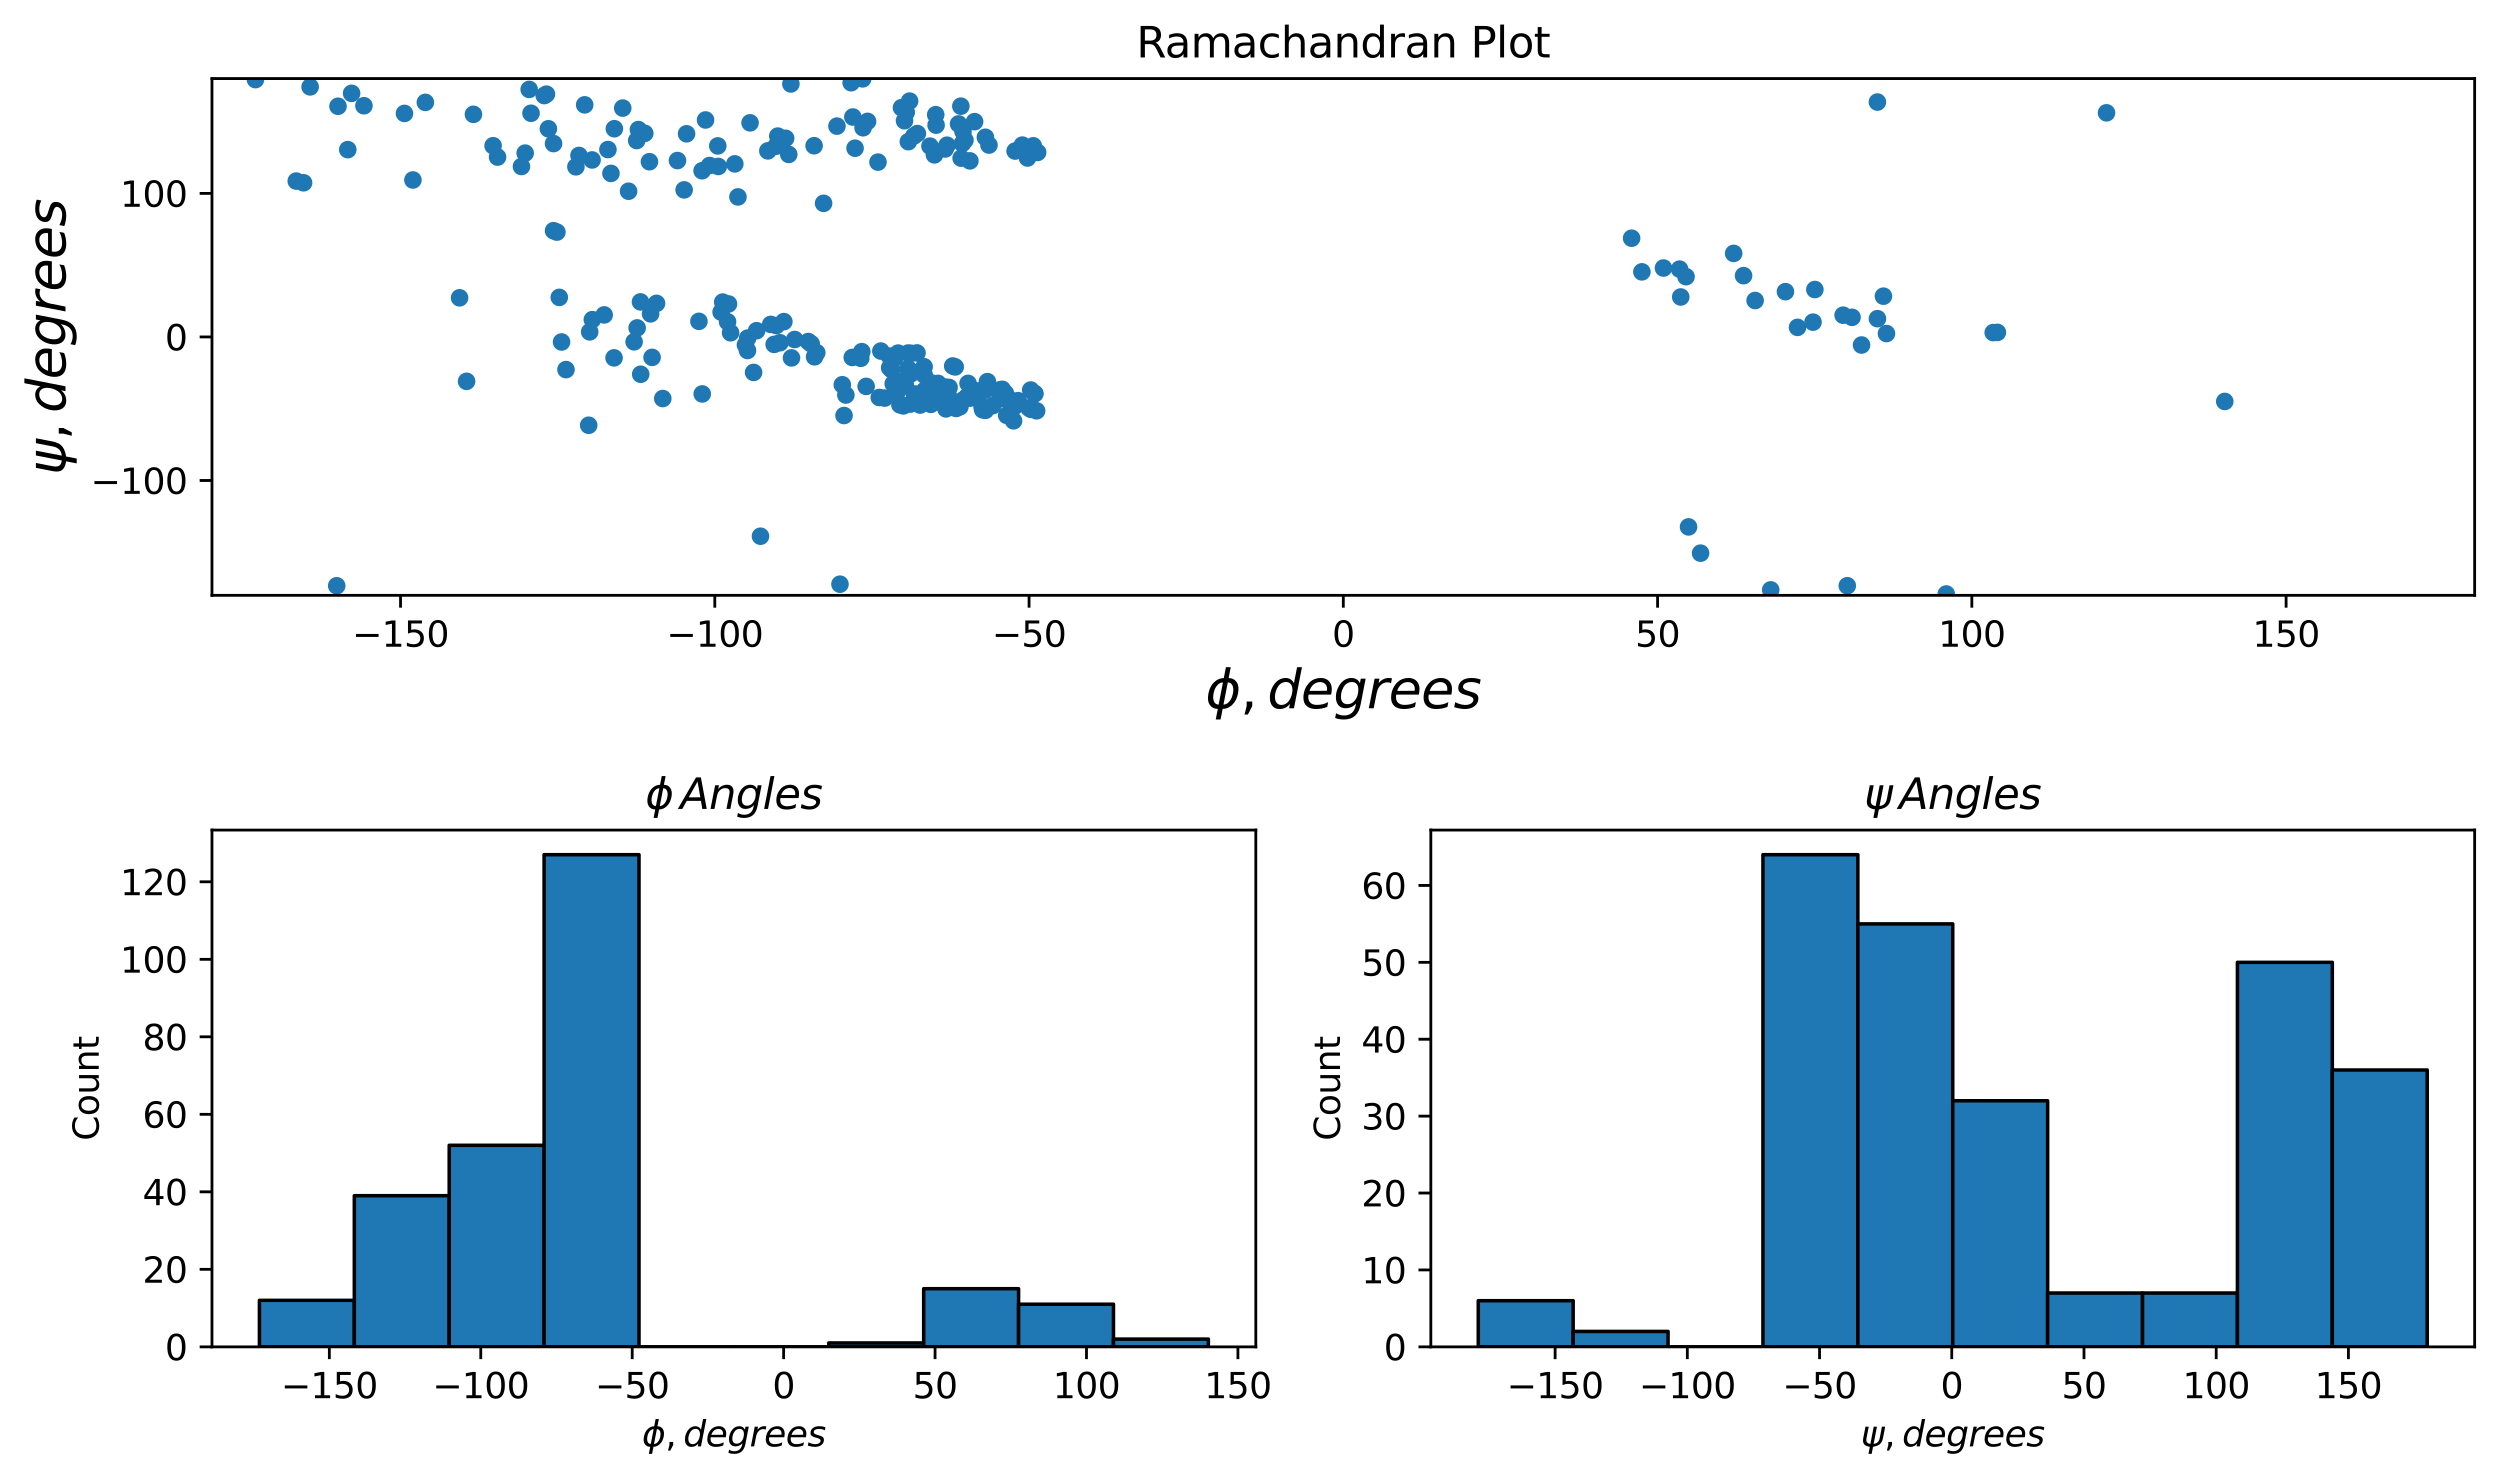 <?xml version="1.0" encoding="utf-8" standalone="no"?>
<!DOCTYPE svg PUBLIC "-//W3C//DTD SVG 1.1//EN"
  "http://www.w3.org/Graphics/SVG/1.1/DTD/svg11.dtd">
<svg xmlns:xlink="http://www.w3.org/1999/xlink" width="710.177pt" height="420.176pt" viewBox="0 0 710.177 420.176" xmlns="http://www.w3.org/2000/svg" version="1.1">
 <defs>
  <style type="text/css">*{stroke-linejoin: round; stroke-linecap: butt}</style>
 </defs>
 <g id="figure_1">
  <g id="patch_1">
   <path d="M 0 420.176 
L 710.177 420.176 
L 710.177 0 
L 0 0 
z
" style="fill: #ffffff"/>
  </g>
  <g id="axes_1">
   <g id="patch_2">
    <path d="M 60.217 169.118 
L 702.977 169.118 
L 702.977 22.318 
L 60.217 22.318 
z
" style="fill: #ffffff"/>
   </g>
   <g id="matplotlib.axis_1">
    <g id="xtick_1">
     <g id="line2d_1">
      <defs>
       <path id="mb558965e66" d="M 0 0 
L 0 3.5 
" style="stroke: #000000; stroke-width: 0.8"/>
      </defs>
      <g>
       <use xlink:href="#mb558965e66" x="113.781" y="169.118" style="stroke: #000000; stroke-width: 0.8"/>
      </g>
     </g>
     <g id="text_1">
      <!-- −150 -->
      <g transform="translate(100.047 183.717) scale(0.1 -0.1)">
       <defs>
        <path id="DejaVuSans-2212" d="M 678 2272 
L 4684 2272 
L 4684 1741 
L 678 1741 
L 678 2272 
z
" transform="scale(0.016)"/>
        <path id="DejaVuSans-31" d="M 794 531 
L 1825 531 
L 1825 4091 
L 703 3866 
L 703 4441 
L 1819 4666 
L 2450 4666 
L 2450 531 
L 3481 531 
L 3481 0 
L 794 0 
L 794 531 
z
" transform="scale(0.016)"/>
        <path id="DejaVuSans-35" d="M 691 4666 
L 3169 4666 
L 3169 4134 
L 1269 4134 
L 1269 2991 
Q 1406 3038 1543 3061 
Q 1681 3084 1819 3084 
Q 2600 3084 3056 2656 
Q 3513 2228 3513 1497 
Q 3513 744 3044 326 
Q 2575 -91 1722 -91 
Q 1428 -91 1123 -41 
Q 819 9 494 109 
L 494 744 
Q 775 591 1075 516 
Q 1375 441 1709 441 
Q 2250 441 2565 725 
Q 2881 1009 2881 1497 
Q 2881 1984 2565 2268 
Q 2250 2553 1709 2553 
Q 1456 2553 1204 2497 
Q 953 2441 691 2322 
L 691 4666 
z
" transform="scale(0.016)"/>
        <path id="DejaVuSans-30" d="M 2034 4250 
Q 1547 4250 1301 3770 
Q 1056 3291 1056 2328 
Q 1056 1369 1301 889 
Q 1547 409 2034 409 
Q 2525 409 2770 889 
Q 3016 1369 3016 2328 
Q 3016 3291 2770 3770 
Q 2525 4250 2034 4250 
z
M 2034 4750 
Q 2819 4750 3233 4129 
Q 3647 3509 3647 2328 
Q 3647 1150 3233 529 
Q 2819 -91 2034 -91 
Q 1250 -91 836 529 
Q 422 1150 422 2328 
Q 422 3509 836 4129 
Q 1250 4750 2034 4750 
z
" transform="scale(0.016)"/>
       </defs>
       <use xlink:href="#DejaVuSans-2212"/>
       <use xlink:href="#DejaVuSans-31" x="83.789"/>
       <use xlink:href="#DejaVuSans-35" x="147.412"/>
       <use xlink:href="#DejaVuSans-30" x="211.035"/>
      </g>
     </g>
    </g>
    <g id="xtick_2">
     <g id="line2d_2">
      <g>
       <use xlink:href="#mb558965e66" x="203.053" y="169.118" style="stroke: #000000; stroke-width: 0.8"/>
      </g>
     </g>
     <g id="text_2">
      <!-- −100 -->
      <g transform="translate(189.319 183.717) scale(0.1 -0.1)">
       <use xlink:href="#DejaVuSans-2212"/>
       <use xlink:href="#DejaVuSans-31" x="83.789"/>
       <use xlink:href="#DejaVuSans-30" x="147.412"/>
       <use xlink:href="#DejaVuSans-30" x="211.035"/>
      </g>
     </g>
    </g>
    <g id="xtick_3">
     <g id="line2d_3">
      <g>
       <use xlink:href="#mb558965e66" x="292.325" y="169.118" style="stroke: #000000; stroke-width: 0.8"/>
      </g>
     </g>
     <g id="text_3">
      <!-- −50 -->
      <g transform="translate(281.773 183.717) scale(0.1 -0.1)">
       <use xlink:href="#DejaVuSans-2212"/>
       <use xlink:href="#DejaVuSans-35" x="83.789"/>
       <use xlink:href="#DejaVuSans-30" x="147.412"/>
      </g>
     </g>
    </g>
    <g id="xtick_4">
     <g id="line2d_4">
      <g>
       <use xlink:href="#mb558965e66" x="381.597" y="169.118" style="stroke: #000000; stroke-width: 0.8"/>
      </g>
     </g>
     <g id="text_4">
      <!-- 0 -->
      <g transform="translate(378.416 183.717) scale(0.1 -0.1)">
       <use xlink:href="#DejaVuSans-30"/>
      </g>
     </g>
    </g>
    <g id="xtick_5">
     <g id="line2d_5">
      <g>
       <use xlink:href="#mb558965e66" x="470.869" y="169.118" style="stroke: #000000; stroke-width: 0.8"/>
      </g>
     </g>
     <g id="text_5">
      <!-- 50 -->
      <g transform="translate(464.507 183.717) scale(0.1 -0.1)">
       <use xlink:href="#DejaVuSans-35"/>
       <use xlink:href="#DejaVuSans-30" x="63.623"/>
      </g>
     </g>
    </g>
    <g id="xtick_6">
     <g id="line2d_6">
      <g>
       <use xlink:href="#mb558965e66" x="560.142" y="169.118" style="stroke: #000000; stroke-width: 0.8"/>
      </g>
     </g>
     <g id="text_6">
      <!-- 100 -->
      <g transform="translate(550.598 183.717) scale(0.1 -0.1)">
       <use xlink:href="#DejaVuSans-31"/>
       <use xlink:href="#DejaVuSans-30" x="63.623"/>
       <use xlink:href="#DejaVuSans-30" x="127.246"/>
      </g>
     </g>
    </g>
    <g id="xtick_7">
     <g id="line2d_7">
      <g>
       <use xlink:href="#mb558965e66" x="649.414" y="169.118" style="stroke: #000000; stroke-width: 0.8"/>
      </g>
     </g>
     <g id="text_7">
      <!-- 150 -->
      <g transform="translate(639.87 183.717) scale(0.1 -0.1)">
       <use xlink:href="#DejaVuSans-31"/>
       <use xlink:href="#DejaVuSans-35" x="63.623"/>
       <use xlink:href="#DejaVuSans-30" x="127.246"/>
      </g>
     </g>
    </g>
    <g id="text_8">
     <!-- $\phi, degrees$ -->
     <g transform="translate(342.447 201.196) scale(0.15 -0.15)">
      <defs>
       <path id="DejaVuSans-Oblique-3d5" d="M 2991 4863 
L 2738 3572 
Q 3363 3572 3684 3094 
Q 4016 2606 3850 1747 
Q 3681 888 3159 400 
Q 2653 -78 2028 -78 
L 1784 -1331 
L 1213 -1331 
L 1456 -78 
Q 834 -78 509 400 
Q 178 888 347 1747 
Q 513 2606 1034 3094 
Q 1544 3572 2166 3572 
L 2419 4863 
L 2991 4863 
z
M 2128 434 
Q 2481 434 2784 756 
Q 3116 1116 3244 1747 
Q 3369 2372 3169 2738 
Q 2991 3059 2638 3059 
L 2128 434 
z
M 1556 434 
L 2066 3059 
Q 1716 3059 1413 2738 
Q 1072 2372 953 1747 
Q 834 1116 1028 756 
Q 1203 434 1556 434 
z
" transform="scale(0.016)"/>
       <path id="DejaVuSans-2c" d="M 750 794 
L 1409 794 
L 1409 256 
L 897 -744 
L 494 -744 
L 750 256 
L 750 794 
z
" transform="scale(0.016)"/>
       <path id="DejaVuSans-Oblique-64" d="M 2675 525 
Q 2444 222 2128 65 
Q 1813 -91 1428 -91 
Q 903 -91 598 267 
Q 294 625 294 1247 
Q 294 1766 478 2236 
Q 663 2706 1013 3078 
Q 1244 3325 1534 3454 
Q 1825 3584 2144 3584 
Q 2481 3584 2739 3421 
Q 2997 3259 3138 2956 
L 3513 4863 
L 4091 4863 
L 3144 0 
L 2566 0 
L 2675 525 
z
M 891 1350 
Q 891 897 1095 644 
Q 1300 391 1663 391 
Q 1931 391 2161 520 
Q 2391 650 2566 903 
Q 2750 1166 2856 1509 
Q 2963 1853 2963 2188 
Q 2963 2622 2758 2865 
Q 2553 3109 2194 3109 
Q 1922 3109 1687 2981 
Q 1453 2853 1288 2613 
Q 1106 2353 998 2009 
Q 891 1666 891 1350 
z
" transform="scale(0.016)"/>
       <path id="DejaVuSans-Oblique-65" d="M 3078 2063 
Q 3088 2113 3092 2166 
Q 3097 2219 3097 2272 
Q 3097 2653 2873 2875 
Q 2650 3097 2266 3097 
Q 1838 3097 1509 2826 
Q 1181 2556 1013 2059 
L 3078 2063 
z
M 3578 1613 
L 903 1613 
Q 884 1494 878 1425 
Q 872 1356 872 1306 
Q 872 872 1139 634 
Q 1406 397 1894 397 
Q 2269 397 2603 481 
Q 2938 566 3225 728 
L 3116 159 
Q 2806 34 2476 -28 
Q 2147 -91 1806 -91 
Q 1078 -91 686 257 
Q 294 606 294 1247 
Q 294 1794 489 2264 
Q 684 2734 1063 3103 
Q 1306 3334 1642 3459 
Q 1978 3584 2356 3584 
Q 2950 3584 3301 3228 
Q 3653 2872 3653 2272 
Q 3653 2128 3634 1964 
Q 3616 1800 3578 1613 
z
" transform="scale(0.016)"/>
       <path id="DejaVuSans-Oblique-67" d="M 3816 3500 
L 3219 434 
Q 3047 -456 2561 -893 
Q 2075 -1331 1253 -1331 
Q 950 -1331 690 -1286 
Q 431 -1241 206 -1147 
L 313 -588 
Q 525 -725 762 -790 
Q 1000 -856 1269 -856 
Q 1816 -856 2167 -557 
Q 2519 -259 2631 300 
L 2681 563 
Q 2441 288 2122 144 
Q 1803 0 1434 0 
Q 903 0 598 351 
Q 294 703 294 1319 
Q 294 1803 478 2267 
Q 663 2731 997 3091 
Q 1219 3328 1514 3456 
Q 1809 3584 2131 3584 
Q 2484 3584 2746 3420 
Q 3009 3256 3138 2956 
L 3238 3500 
L 3816 3500 
z
M 2950 2216 
Q 2950 2641 2750 2872 
Q 2550 3103 2181 3103 
Q 1953 3103 1747 3012 
Q 1541 2922 1394 2759 
Q 1156 2491 1023 2127 
Q 891 1763 891 1375 
Q 891 944 1092 712 
Q 1294 481 1672 481 
Q 2219 481 2584 976 
Q 2950 1472 2950 2216 
z
" transform="scale(0.016)"/>
       <path id="DejaVuSans-Oblique-72" d="M 2853 2969 
Q 2766 3016 2653 3041 
Q 2541 3066 2413 3066 
Q 1953 3066 1609 2717 
Q 1266 2369 1153 1784 
L 800 0 
L 225 0 
L 909 3500 
L 1484 3500 
L 1375 2956 
Q 1603 3259 1920 3421 
Q 2238 3584 2597 3584 
Q 2691 3584 2781 3573 
Q 2872 3563 2963 3538 
L 2853 2969 
z
" transform="scale(0.016)"/>
       <path id="DejaVuSans-Oblique-73" d="M 3200 3397 
L 3091 2853 
Q 2863 2978 2609 3040 
Q 2356 3103 2088 3103 
Q 1634 3103 1373 2948 
Q 1113 2794 1113 2528 
Q 1113 2219 1719 2053 
Q 1766 2041 1788 2034 
L 1972 1978 
Q 2547 1819 2739 1644 
Q 2931 1469 2931 1166 
Q 2931 609 2489 259 
Q 2047 -91 1331 -91 
Q 1053 -91 747 -37 
Q 441 16 72 128 
L 184 722 
Q 500 559 806 475 
Q 1113 391 1394 391 
Q 1816 391 2080 572 
Q 2344 753 2344 1031 
Q 2344 1331 1650 1516 
L 1591 1531 
L 1394 1581 
Q 956 1697 753 1886 
Q 550 2075 550 2369 
Q 550 2928 970 3256 
Q 1391 3584 2113 3584 
Q 2397 3584 2667 3537 
Q 2938 3491 3200 3397 
z
" transform="scale(0.016)"/>
      </defs>
      <use xlink:href="#DejaVuSans-Oblique-3d5" transform="translate(0 0.016)"/>
      <use xlink:href="#DejaVuSans-2c" transform="translate(65.967 0.016)"/>
      <use xlink:href="#DejaVuSans-Oblique-64" transform="translate(117.236 0.016)"/>
      <use xlink:href="#DejaVuSans-Oblique-65" transform="translate(180.713 0.016)"/>
      <use xlink:href="#DejaVuSans-Oblique-67" transform="translate(242.236 0.016)"/>
      <use xlink:href="#DejaVuSans-Oblique-72" transform="translate(305.713 0.016)"/>
      <use xlink:href="#DejaVuSans-Oblique-65" transform="translate(346.826 0.016)"/>
      <use xlink:href="#DejaVuSans-Oblique-65" transform="translate(408.35 0.016)"/>
      <use xlink:href="#DejaVuSans-Oblique-73" transform="translate(469.873 0.016)"/>
     </g>
    </g>
   </g>
   <g id="matplotlib.axis_2">
    <g id="ytick_1">
     <g id="line2d_8">
      <defs>
       <path id="mbe33e64312" d="M 0 0 
L -3.5 0 
" style="stroke: #000000; stroke-width: 0.8"/>
      </defs>
      <g>
       <use xlink:href="#mbe33e64312" x="60.217" y="136.496" style="stroke: #000000; stroke-width: 0.8"/>
      </g>
     </g>
     <g id="text_9">
      <!-- −100 -->
      <g transform="translate(25.75 140.295) scale(0.1 -0.1)">
       <use xlink:href="#DejaVuSans-2212"/>
       <use xlink:href="#DejaVuSans-31" x="83.789"/>
       <use xlink:href="#DejaVuSans-30" x="147.412"/>
       <use xlink:href="#DejaVuSans-30" x="211.035"/>
      </g>
     </g>
    </g>
    <g id="ytick_2">
     <g id="line2d_9">
      <g>
       <use xlink:href="#mbe33e64312" x="60.217" y="95.718" style="stroke: #000000; stroke-width: 0.8"/>
      </g>
     </g>
     <g id="text_10">
      <!-- 0 -->
      <g transform="translate(46.855 99.517) scale(0.1 -0.1)">
       <use xlink:href="#DejaVuSans-30"/>
      </g>
     </g>
    </g>
    <g id="ytick_3">
     <g id="line2d_10">
      <g>
       <use xlink:href="#mbe33e64312" x="60.217" y="54.94" style="stroke: #000000; stroke-width: 0.8"/>
      </g>
     </g>
     <g id="text_11">
      <!-- 100 -->
      <g transform="translate(34.13 58.74) scale(0.1 -0.1)">
       <use xlink:href="#DejaVuSans-31"/>
       <use xlink:href="#DejaVuSans-30" x="63.623"/>
       <use xlink:href="#DejaVuSans-30" x="127.246"/>
      </g>
     </g>
    </g>
    <g id="text_12">
     <!-- $\psi, degrees$ -->
     <g transform="translate(18.6 134.868) rotate(-90) scale(0.15 -0.15)">
      <defs>
       <path id="DejaVuSans-Oblique-3c8" d="M 1591 -78 
Q 891 38 616 341 
Q 278 713 425 1472 
L 819 3500 
L 1400 3500 
L 1009 1494 
Q 900 922 1119 684 
Q 1313 478 1691 434 
L 2284 3500 
L 2856 3500 
L 2263 438 
Q 2681 481 2928 688 
Q 3247 950 3353 1497 
L 3741 3500 
L 4322 3500 
L 3928 1475 
Q 3775 688 3300 344 
Q 2872 34 2163 -75 
L 1919 -1331 
L 1347 -1331 
L 1591 -78 
z
" transform="scale(0.016)"/>
      </defs>
      <use xlink:href="#DejaVuSans-Oblique-3c8" transform="translate(0 0.016)"/>
      <use xlink:href="#DejaVuSans-2c" transform="translate(65.967 0.016)"/>
      <use xlink:href="#DejaVuSans-Oblique-64" transform="translate(117.236 0.016)"/>
      <use xlink:href="#DejaVuSans-Oblique-65" transform="translate(180.713 0.016)"/>
      <use xlink:href="#DejaVuSans-Oblique-67" transform="translate(242.236 0.016)"/>
      <use xlink:href="#DejaVuSans-Oblique-72" transform="translate(305.713 0.016)"/>
      <use xlink:href="#DejaVuSans-Oblique-65" transform="translate(346.826 0.016)"/>
      <use xlink:href="#DejaVuSans-Oblique-65" transform="translate(408.35 0.016)"/>
      <use xlink:href="#DejaVuSans-Oblique-73" transform="translate(469.873 0.016)"/>
     </g>
    </g>
   </g>
   <g id="line2d_11">
    <defs>
     <path id="ma870e067c7" d="M 0 2 
C 0.53 2 1.039 1.789 1.414 1.414 
C 1.789 1.039 2 0.53 2 0 
C 2 -0.53 1.789 -1.039 1.414 -1.414 
C 1.039 -1.789 0.53 -2 0 -2 
C -0.53 -2 -1.039 -1.789 -1.414 -1.414 
C -1.789 -1.039 -2 -0.53 -2 0 
C -2 0.53 -1.789 1.039 -1.414 1.414 
C -1.039 1.789 -0.53 2 0 2 
z
" style="stroke: #1f77b4"/>
    </defs>
    <g clip-path="url(#p9d0697d349)">
     <use xlink:href="#ma870e067c7" x="213.07" y="34.892" style="fill: #1f77b4; stroke: #1f77b4"/>
     <use xlink:href="#ma870e067c7" x="273.025" y="44.93" style="fill: #1f77b4; stroke: #1f77b4"/>
     <use xlink:href="#ma870e067c7" x="258.031" y="40.24" style="fill: #1f77b4; stroke: #1f77b4"/>
     <use xlink:href="#ma870e067c7" x="149.186" y="43.495" style="fill: #1f77b4; stroke: #1f77b4"/>
     <use xlink:href="#ma870e067c7" x="184.484" y="45.938" style="fill: #1f77b4; stroke: #1f77b4"/>
     <use xlink:href="#ma870e067c7" x="173.551" y="49.258" style="fill: #1f77b4; stroke: #1f77b4"/>
     <use xlink:href="#ma870e067c7" x="176.902" y="30.7" style="fill: #1f77b4; stroke: #1f77b4"/>
     <use xlink:href="#ma870e067c7" x="148.13" y="47.296" style="fill: #1f77b4; stroke: #1f77b4"/>
     <use xlink:href="#ma870e067c7" x="216.031" y="152.323" style="fill: #1f77b4; stroke: #1f77b4"/>
     <use xlink:href="#ma870e067c7" x="249.41" y="46.051" style="fill: #1f77b4; stroke: #1f77b4"/>
     <use xlink:href="#ma870e067c7" x="88.098" y="24.679" style="fill: #1f77b4; stroke: #1f77b4"/>
     <use xlink:href="#ma870e067c7" x="180.134" y="97.1" style="fill: #1f77b4; stroke: #1f77b4"/>
     <use xlink:href="#ma870e067c7" x="526.109" y="90.143" style="fill: #1f77b4; stroke: #1f77b4"/>
     <use xlink:href="#ma870e067c7" x="262.55" y="106.513" style="fill: #1f77b4; stroke: #1f77b4"/>
     <use xlink:href="#ma870e067c7" x="240.283" y="112.212" style="fill: #1f77b4; stroke: #1f77b4"/>
     <use xlink:href="#ma870e067c7" x="273.574" y="113.623" style="fill: #1f77b4; stroke: #1f77b4"/>
     <use xlink:href="#ma870e067c7" x="274.688" y="112.764" style="fill: #1f77b4; stroke: #1f77b4"/>
     <use xlink:href="#ma870e067c7" x="272.679" y="115.559" style="fill: #1f77b4; stroke: #1f77b4"/>
     <use xlink:href="#ma870e067c7" x="287.553" y="113.86" style="fill: #1f77b4; stroke: #1f77b4"/>
     <use xlink:href="#ma870e067c7" x="254.027" y="101.842" style="fill: #1f77b4; stroke: #1f77b4"/>
     <use xlink:href="#ma870e067c7" x="250.221" y="99.728" style="fill: #1f77b4; stroke: #1f77b4"/>
     <use xlink:href="#ma870e067c7" x="293.513" y="41.418" style="fill: #1f77b4; stroke: #1f77b4"/>
     <use xlink:href="#ma870e067c7" x="214.072" y="105.795" style="fill: #1f77b4; stroke: #1f77b4"/>
     <use xlink:href="#ma870e067c7" x="86.236" y="51.925" style="fill: #1f77b4; stroke: #1f77b4"/>
     <use xlink:href="#ma870e067c7" x="256.951" y="34.294" style="fill: #1f77b4; stroke: #1f77b4"/>
     <use xlink:href="#ma870e067c7" x="279.923" y="38.991" style="fill: #1f77b4; stroke: #1f77b4"/>
     <use xlink:href="#ma870e067c7" x="293.985" y="111.819" style="fill: #1f77b4; stroke: #1f77b4"/>
     <use xlink:href="#ma870e067c7" x="294.48" y="116.697" style="fill: #1f77b4; stroke: #1f77b4"/>
     <use xlink:href="#ma870e067c7" x="255.941" y="108.391" style="fill: #1f77b4; stroke: #1f77b4"/>
     <use xlink:href="#ma870e067c7" x="268.71" y="116.15" style="fill: #1f77b4; stroke: #1f77b4"/>
     <use xlink:href="#ma870e067c7" x="262.704" y="113.367" style="fill: #1f77b4; stroke: #1f77b4"/>
     <use xlink:href="#ma870e067c7" x="239.273" y="109.296" style="fill: #1f77b4; stroke: #1f77b4"/>
     <use xlink:href="#ma870e067c7" x="160.78" y="104.997" style="fill: #1f77b4; stroke: #1f77b4"/>
     <use xlink:href="#ma870e067c7" x="199.486" y="111.903" style="fill: #1f77b4; stroke: #1f77b4"/>
     <use xlink:href="#ma870e067c7" x="150.324" y="25.4" style="fill: #1f77b4; stroke: #1f77b4"/>
     <use xlink:href="#ma870e067c7" x="178.562" y="54.322" style="fill: #1f77b4; stroke: #1f77b4"/>
     <use xlink:href="#ma870e067c7" x="233.959" y="57.764" style="fill: #1f77b4; stroke: #1f77b4"/>
     <use xlink:href="#ma870e067c7" x="212.34" y="99.565" style="fill: #1f77b4; stroke: #1f77b4"/>
     <use xlink:href="#ma870e067c7" x="98.793" y="42.509" style="fill: #1f77b4; stroke: #1f77b4"/>
     <use xlink:href="#ma870e067c7" x="84.157" y="51.438" style="fill: #1f77b4; stroke: #1f77b4"/>
     <use xlink:href="#ma870e067c7" x="283.969" y="110.779" style="fill: #1f77b4; stroke: #1f77b4"/>
     <use xlink:href="#ma870e067c7" x="257.152" y="109.179" style="fill: #1f77b4; stroke: #1f77b4"/>
     <use xlink:href="#ma870e067c7" x="174.435" y="101.66" style="fill: #1f77b4; stroke: #1f77b4"/>
     <use xlink:href="#ma870e067c7" x="245.174" y="36.29" style="fill: #1f77b4; stroke: #1f77b4"/>
     <use xlink:href="#ma870e067c7" x="264.425" y="114.874" style="fill: #1f77b4; stroke: #1f77b4"/>
     <use xlink:href="#ma870e067c7" x="260.604" y="37.945" style="fill: #1f77b4; stroke: #1f77b4"/>
     <use xlink:href="#ma870e067c7" x="154.615" y="27.153" style="fill: #1f77b4; stroke: #1f77b4"/>
     <use xlink:href="#ma870e067c7" x="479.662" y="149.681" style="fill: #1f77b4; stroke: #1f77b4"/>
     <use xlink:href="#ma870e067c7" x="274.996" y="108.912" style="fill: #1f77b4; stroke: #1f77b4"/>
     <use xlink:href="#ma870e067c7" x="259.786" y="111.902" style="fill: #1f77b4; stroke: #1f77b4"/>
     <use xlink:href="#ma870e067c7" x="265.206" y="111.395" style="fill: #1f77b4; stroke: #1f77b4"/>
     <use xlink:href="#ma870e067c7" x="267.114" y="110.493" style="fill: #1f77b4; stroke: #1f77b4"/>
     <use xlink:href="#ma870e067c7" x="263.177" y="112.872" style="fill: #1f77b4; stroke: #1f77b4"/>
     <use xlink:href="#ma870e067c7" x="279.14" y="116.413" style="fill: #1f77b4; stroke: #1f77b4"/>
     <use xlink:href="#ma870e067c7" x="285.979" y="117.989" style="fill: #1f77b4; stroke: #1f77b4"/>
     <use xlink:href="#ma870e067c7" x="269.615" y="113.611" style="fill: #1f77b4; stroke: #1f77b4"/>
     <use xlink:href="#ma870e067c7" x="268.889" y="113.885" style="fill: #1f77b4; stroke: #1f77b4"/>
     <use xlink:href="#ma870e067c7" x="258.586" y="114.785" style="fill: #1f77b4; stroke: #1f77b4"/>
     <use xlink:href="#ma870e067c7" x="253.269" y="105.017" style="fill: #1f77b4; stroke: #1f77b4"/>
     <use xlink:href="#ma870e067c7" x="239.765" y="118.04" style="fill: #1f77b4; stroke: #1f77b4"/>
     <use xlink:href="#ma870e067c7" x="268.573" y="109.963" style="fill: #1f77b4; stroke: #1f77b4"/>
     <use xlink:href="#ma870e067c7" x="186.505" y="86.176" style="fill: #1f77b4; stroke: #1f77b4"/>
     <use xlink:href="#ma870e067c7" x="294.763" y="43.295" style="fill: #1f77b4; stroke: #1f77b4"/>
     <use xlink:href="#ma870e067c7" x="528.809" y="98.007" style="fill: #1f77b4; stroke: #1f77b4"/>
     <use xlink:href="#ma870e067c7" x="159.519" y="97.146" style="fill: #1f77b4; stroke: #1f77b4"/>
     <use xlink:href="#ma870e067c7" x="200.428" y="34.081" style="fill: #1f77b4; stroke: #1f77b4"/>
     <use xlink:href="#ma870e067c7" x="231.263" y="41.397" style="fill: #1f77b4; stroke: #1f77b4"/>
     <use xlink:href="#ma870e067c7" x="201.567" y="47.019" style="fill: #1f77b4; stroke: #1f77b4"/>
     <use xlink:href="#ma870e067c7" x="203.897" y="41.448" style="fill: #1f77b4; stroke: #1f77b4"/>
     <use xlink:href="#ma870e067c7" x="164.478" y="44.161" style="fill: #1f77b4; stroke: #1f77b4"/>
     <use xlink:href="#ma870e067c7" x="183.163" y="37.878" style="fill: #1f77b4; stroke: #1f77b4"/>
     <use xlink:href="#ma870e067c7" x="524.761" y="166.392" style="fill: #1f77b4; stroke: #1f77b4"/>
     <use xlink:href="#ma870e067c7" x="120.833" y="29.084" style="fill: #1f77b4; stroke: #1f77b4"/>
     <use xlink:href="#ma870e067c7" x="223.176" y="39.293" style="fill: #1f77b4; stroke: #1f77b4"/>
     <use xlink:href="#ma870e067c7" x="220.41" y="41.557" style="fill: #1f77b4; stroke: #1f77b4"/>
     <use xlink:href="#ma870e067c7" x="224.839" y="101.67" style="fill: #1f77b4; stroke: #1f77b4"/>
     <use xlink:href="#ma870e067c7" x="256.083" y="30.589" style="fill: #1f77b4; stroke: #1f77b4"/>
     <use xlink:href="#ma870e067c7" x="466.412" y="77.226" style="fill: #1f77b4; stroke: #1f77b4"/>
     <use xlink:href="#ma870e067c7" x="477.446" y="84.362" style="fill: #1f77b4; stroke: #1f77b4"/>
     <use xlink:href="#ma870e067c7" x="535.896" y="94.754" style="fill: #1f77b4; stroke: #1f77b4"/>
     <use xlink:href="#ma870e067c7" x="222.673" y="91.362" style="fill: #1f77b4; stroke: #1f77b4"/>
     <use xlink:href="#ma870e067c7" x="257.966" y="100.291" style="fill: #1f77b4; stroke: #1f77b4"/>
     <use xlink:href="#ma870e067c7" x="117.299" y="51.127" style="fill: #1f77b4; stroke: #1f77b4"/>
     <use xlink:href="#ma870e067c7" x="172.696" y="42.48" style="fill: #1f77b4; stroke: #1f77b4"/>
     <use xlink:href="#ma870e067c7" x="141.343" y="44.617" style="fill: #1f77b4; stroke: #1f77b4"/>
     <use xlink:href="#ma870e067c7" x="478.951" y="78.595" style="fill: #1f77b4; stroke: #1f77b4"/>
     <use xlink:href="#ma870e067c7" x="510.628" y="92.994" style="fill: #1f77b4; stroke: #1f77b4"/>
     <use xlink:href="#ma870e067c7" x="155.233" y="26.748" style="fill: #1f77b4; stroke: #1f77b4"/>
     <use xlink:href="#ma870e067c7" x="274.12" y="39.825" style="fill: #1f77b4; stroke: #1f77b4"/>
     <use xlink:href="#ma870e067c7" x="292.792" y="110.796" style="fill: #1f77b4; stroke: #1f77b4"/>
     <use xlink:href="#ma870e067c7" x="280.498" y="108.416" style="fill: #1f77b4; stroke: #1f77b4"/>
     <use xlink:href="#ma870e067c7" x="262.618" y="111.567" style="fill: #1f77b4; stroke: #1f77b4"/>
     <use xlink:href="#ma870e067c7" x="263.064" y="113.424" style="fill: #1f77b4; stroke: #1f77b4"/>
     <use xlink:href="#ma870e067c7" x="282.065" y="115.215" style="fill: #1f77b4; stroke: #1f77b4"/>
     <use xlink:href="#ma870e067c7" x="264.551" y="112.626" style="fill: #1f77b4; stroke: #1f77b4"/>
     <use xlink:href="#ma870e067c7" x="270.099" y="113.59" style="fill: #1f77b4; stroke: #1f77b4"/>
     <use xlink:href="#ma870e067c7" x="262.343" y="112.268" style="fill: #1f77b4; stroke: #1f77b4"/>
     <use xlink:href="#ma870e067c7" x="262.69" y="110.867" style="fill: #1f77b4; stroke: #1f77b4"/>
     <use xlink:href="#ma870e067c7" x="277.767" y="111.048" style="fill: #1f77b4; stroke: #1f77b4"/>
     <use xlink:href="#ma870e067c7" x="221.555" y="97.362" style="fill: #1f77b4; stroke: #1f77b4"/>
     <use xlink:href="#ma870e067c7" x="237.755" y="35.828" style="fill: #1f77b4; stroke: #1f77b4"/>
     <use xlink:href="#ma870e067c7" x="246.052" y="109.762" style="fill: #1f77b4; stroke: #1f77b4"/>
     <use xlink:href="#ma870e067c7" x="103.385" y="30.038" style="fill: #1f77b4; stroke: #1f77b4"/>
     <use xlink:href="#ma870e067c7" x="157.246" y="40.786" style="fill: #1f77b4; stroke: #1f77b4"/>
     <use xlink:href="#ma870e067c7" x="192.451" y="45.609" style="fill: #1f77b4; stroke: #1f77b4"/>
     <use xlink:href="#ma870e067c7" x="209.63" y="55.935" style="fill: #1f77b4; stroke: #1f77b4"/>
     <use xlink:href="#ma870e067c7" x="242.9" y="42.103" style="fill: #1f77b4; stroke: #1f77b4"/>
     <use xlink:href="#ma870e067c7" x="533.32" y="28.99" style="fill: #1f77b4; stroke: #1f77b4"/>
     <use xlink:href="#ma870e067c7" x="264.657" y="108.794" style="fill: #1f77b4; stroke: #1f77b4"/>
     <use xlink:href="#ma870e067c7" x="287.926" y="119.547" style="fill: #1f77b4; stroke: #1f77b4"/>
     <use xlink:href="#ma870e067c7" x="253.736" y="109.018" style="fill: #1f77b4; stroke: #1f77b4"/>
     <use xlink:href="#ma870e067c7" x="249.774" y="112.92" style="fill: #1f77b4; stroke: #1f77b4"/>
     <use xlink:href="#ma870e067c7" x="132.545" y="108.326" style="fill: #1f77b4; stroke: #1f77b4"/>
     <use xlink:href="#ma870e067c7" x="631.99" y="114.041" style="fill: #1f77b4; stroke: #1f77b4"/>
     <use xlink:href="#ma870e067c7" x="483.085" y="157.136" style="fill: #1f77b4; stroke: #1f77b4"/>
     <use xlink:href="#ma870e067c7" x="263.945" y="109.475" style="fill: #1f77b4; stroke: #1f77b4"/>
     <use xlink:href="#ma870e067c7" x="258.331" y="105.16" style="fill: #1f77b4; stroke: #1f77b4"/>
     <use xlink:href="#ma870e067c7" x="219.911" y="97.832" style="fill: #1f77b4; stroke: #1f77b4"/>
     <use xlink:href="#ma870e067c7" x="265.811" y="32.582" style="fill: #1f77b4; stroke: #1f77b4"/>
     <use xlink:href="#ma870e067c7" x="290.417" y="41.227" style="fill: #1f77b4; stroke: #1f77b4"/>
     <use xlink:href="#ma870e067c7" x="205.303" y="85.814" style="fill: #1f77b4; stroke: #1f77b4"/>
     <use xlink:href="#ma870e067c7" x="463.494" y="67.67" style="fill: #1f77b4; stroke: #1f77b4"/>
     <use xlink:href="#ma870e067c7" x="284.709" y="110.597" style="fill: #1f77b4; stroke: #1f77b4"/>
     <use xlink:href="#ma870e067c7" x="212.386" y="96.04" style="fill: #1f77b4; stroke: #1f77b4"/>
     <use xlink:href="#ma870e067c7" x="472.546" y="76.136" style="fill: #1f77b4; stroke: #1f77b4"/>
     <use xlink:href="#ma870e067c7" x="269.019" y="41.251" style="fill: #1f77b4; stroke: #1f77b4"/>
     <use xlink:href="#ma870e067c7" x="140.074" y="41.4" style="fill: #1f77b4; stroke: #1f77b4"/>
     <use xlink:href="#ma870e067c7" x="257.435" y="31.899" style="fill: #1f77b4; stroke: #1f77b4"/>
     <use xlink:href="#ma870e067c7" x="284.349" y="112.777" style="fill: #1f77b4; stroke: #1f77b4"/>
     <use xlink:href="#ma870e067c7" x="252.644" y="101.156" style="fill: #1f77b4; stroke: #1f77b4"/>
     <use xlink:href="#ma870e067c7" x="232.023" y="100.182" style="fill: #1f77b4; stroke: #1f77b4"/>
     <use xlink:href="#ma870e067c7" x="188.274" y="113.21" style="fill: #1f77b4; stroke: #1f77b4"/>
     <use xlink:href="#ma870e067c7" x="199.446" y="48.505" style="fill: #1f77b4; stroke: #1f77b4"/>
     <use xlink:href="#ma870e067c7" x="167.513" y="94.266" style="fill: #1f77b4; stroke: #1f77b4"/>
     <use xlink:href="#ma870e067c7" x="158.878" y="84.476" style="fill: #1f77b4; stroke: #1f77b4"/>
     <use xlink:href="#ma870e067c7" x="134.492" y="32.482" style="fill: #1f77b4; stroke: #1f77b4"/>
     <use xlink:href="#ma870e067c7" x="265.452" y="43.995" style="fill: #1f77b4; stroke: #1f77b4"/>
     <use xlink:href="#ma870e067c7" x="163.6" y="47.384" style="fill: #1f77b4; stroke: #1f77b4"/>
     <use xlink:href="#ma870e067c7" x="208.74" y="46.551" style="fill: #1f77b4; stroke: #1f77b4"/>
     <use xlink:href="#ma870e067c7" x="218.124" y="42.857" style="fill: #1f77b4; stroke: #1f77b4"/>
     <use xlink:href="#ma870e067c7" x="158.199" y="65.933" style="fill: #1f77b4; stroke: #1f77b4"/>
     <use xlink:href="#ma870e067c7" x="241.791" y="23.499" style="fill: #1f77b4; stroke: #1f77b4"/>
     <use xlink:href="#ma870e067c7" x="598.399" y="32.051" style="fill: #1f77b4; stroke: #1f77b4"/>
     <use xlink:href="#ma870e067c7" x="157.248" y="65.533" style="fill: #1f77b4; stroke: #1f77b4"/>
     <use xlink:href="#ma870e067c7" x="224.667" y="23.848" style="fill: #1f77b4; stroke: #1f77b4"/>
     <use xlink:href="#ma870e067c7" x="272.949" y="30.161" style="fill: #1f77b4; stroke: #1f77b4"/>
     <use xlink:href="#ma870e067c7" x="264.18" y="41.51" style="fill: #1f77b4; stroke: #1f77b4"/>
     <use xlink:href="#ma870e067c7" x="288.316" y="115.36" style="fill: #1f77b4; stroke: #1f77b4"/>
     <use xlink:href="#ma870e067c7" x="242.103" y="101.539" style="fill: #1f77b4; stroke: #1f77b4"/>
     <use xlink:href="#ma870e067c7" x="256.617" y="115.3" style="fill: #1f77b4; stroke: #1f77b4"/>
     <use xlink:href="#ma870e067c7" x="279.934" y="116.565" style="fill: #1f77b4; stroke: #1f77b4"/>
     <use xlink:href="#ma870e067c7" x="264.989" y="109.201" style="fill: #1f77b4; stroke: #1f77b4"/>
     <use xlink:href="#ma870e067c7" x="263.056" y="110.963" style="fill: #1f77b4; stroke: #1f77b4"/>
     <use xlink:href="#ma870e067c7" x="267.775" y="114.646" style="fill: #1f77b4; stroke: #1f77b4"/>
     <use xlink:href="#ma870e067c7" x="278.97" y="115.532" style="fill: #1f77b4; stroke: #1f77b4"/>
     <use xlink:href="#ma870e067c7" x="267.838" y="110.575" style="fill: #1f77b4; stroke: #1f77b4"/>
     <use xlink:href="#ma870e067c7" x="271.626" y="116.031" style="fill: #1f77b4; stroke: #1f77b4"/>
     <use xlink:href="#ma870e067c7" x="274.676" y="112.756" style="fill: #1f77b4; stroke: #1f77b4"/>
     <use xlink:href="#ma870e067c7" x="255.642" y="114.995" style="fill: #1f77b4; stroke: #1f77b4"/>
     <use xlink:href="#ma870e067c7" x="261.376" y="115.06" style="fill: #1f77b4; stroke: #1f77b4"/>
     <use xlink:href="#ma870e067c7" x="211.752" y="97.967" style="fill: #1f77b4; stroke: #1f77b4"/>
     <use xlink:href="#ma870e067c7" x="477.116" y="76.45" style="fill: #1f77b4; stroke: #1f77b4"/>
     <use xlink:href="#ma870e067c7" x="96.018" y="30.19" style="fill: #1f77b4; stroke: #1f77b4"/>
     <use xlink:href="#ma870e067c7" x="246.455" y="34.483" style="fill: #1f77b4; stroke: #1f77b4"/>
     <use xlink:href="#ma870e067c7" x="265.919" y="35.553" style="fill: #1f77b4; stroke: #1f77b4"/>
     <use xlink:href="#ma870e067c7" x="259.599" y="38.634" style="fill: #1f77b4; stroke: #1f77b4"/>
     <use xlink:href="#ma870e067c7" x="166.09" y="29.782" style="fill: #1f77b4; stroke: #1f77b4"/>
     <use xlink:href="#ma870e067c7" x="238.611" y="165.953" style="fill: #1f77b4; stroke: #1f77b4"/>
     <use xlink:href="#ma870e067c7" x="255.121" y="100.303" style="fill: #1f77b4; stroke: #1f77b4"/>
     <use xlink:href="#ma870e067c7" x="207.537" y="94.527" style="fill: #1f77b4; stroke: #1f77b4"/>
     <use xlink:href="#ma870e067c7" x="533.329" y="90.527" style="fill: #1f77b4; stroke: #1f77b4"/>
     <use xlink:href="#ma870e067c7" x="220.945" y="38.668" style="fill: #1f77b4; stroke: #1f77b4"/>
     <use xlink:href="#ma870e067c7" x="275.518" y="45.701" style="fill: #1f77b4; stroke: #1f77b4"/>
     <use xlink:href="#ma870e067c7" x="283.581" y="111.055" style="fill: #1f77b4; stroke: #1f77b4"/>
     <use xlink:href="#ma870e067c7" x="289.25" y="113.833" style="fill: #1f77b4; stroke: #1f77b4"/>
     <use xlink:href="#ma870e067c7" x="185.238" y="101.521" style="fill: #1f77b4; stroke: #1f77b4"/>
     <use xlink:href="#ma870e067c7" x="168.269" y="90.8" style="fill: #1f77b4; stroke: #1f77b4"/>
     <use xlink:href="#ma870e067c7" x="252.728" y="104.461" style="fill: #1f77b4; stroke: #1f77b4"/>
     <use xlink:href="#ma870e067c7" x="150.85" y="32.172" style="fill: #1f77b4; stroke: #1f77b4"/>
     <use xlink:href="#ma870e067c7" x="242.267" y="33.238" style="fill: #1f77b4; stroke: #1f77b4"/>
     <use xlink:href="#ma870e067c7" x="292.281" y="115.894" style="fill: #1f77b4; stroke: #1f77b4"/>
     <use xlink:href="#ma870e067c7" x="262.518" y="104.183" style="fill: #1f77b4; stroke: #1f77b4"/>
     <use xlink:href="#ma870e067c7" x="244.812" y="99.894" style="fill: #1f77b4; stroke: #1f77b4"/>
     <use xlink:href="#ma870e067c7" x="130.553" y="84.599" style="fill: #1f77b4; stroke: #1f77b4"/>
     <use xlink:href="#ma870e067c7" x="224.062" y="43.868" style="fill: #1f77b4; stroke: #1f77b4"/>
     <use xlink:href="#ma870e067c7" x="260.496" y="100.259" style="fill: #1f77b4; stroke: #1f77b4"/>
     <use xlink:href="#ma870e067c7" x="214.936" y="93.942" style="fill: #1f77b4; stroke: #1f77b4"/>
     <use xlink:href="#ma870e067c7" x="279.857" y="110.865" style="fill: #1f77b4; stroke: #1f77b4"/>
     <use xlink:href="#ma870e067c7" x="293.89" y="111.824" style="fill: #1f77b4; stroke: #1f77b4"/>
     <use xlink:href="#ma870e067c7" x="251.305" y="113.079" style="fill: #1f77b4; stroke: #1f77b4"/>
     <use xlink:href="#ma870e067c7" x="288.15" y="115.352" style="fill: #1f77b4; stroke: #1f77b4"/>
     <use xlink:href="#ma870e067c7" x="269.603" y="110.056" style="fill: #1f77b4; stroke: #1f77b4"/>
     <use xlink:href="#ma870e067c7" x="229.615" y="97.018" style="fill: #1f77b4; stroke: #1f77b4"/>
     <use xlink:href="#ma870e067c7" x="507.191" y="82.849" style="fill: #1f77b4; stroke: #1f77b4"/>
     <use xlink:href="#ma870e067c7" x="194.346" y="53.938" style="fill: #1f77b4; stroke: #1f77b4"/>
     <use xlink:href="#ma870e067c7" x="155.785" y="36.58" style="fill: #1f77b4; stroke: #1f77b4"/>
     <use xlink:href="#ma870e067c7" x="268.493" y="42.318" style="fill: #1f77b4; stroke: #1f77b4"/>
     <use xlink:href="#ma870e067c7" x="182.008" y="106.316" style="fill: #1f77b4; stroke: #1f77b4"/>
     <use xlink:href="#ma870e067c7" x="114.897" y="32.223" style="fill: #1f77b4; stroke: #1f77b4"/>
     <use xlink:href="#ma870e067c7" x="273.391" y="40.758" style="fill: #1f77b4; stroke: #1f77b4"/>
     <use xlink:href="#ma870e067c7" x="498.58" y="85.368" style="fill: #1f77b4; stroke: #1f77b4"/>
     <use xlink:href="#ma870e067c7" x="245.059" y="22.401" style="fill: #1f77b4; stroke: #1f77b4"/>
     <use xlink:href="#ma870e067c7" x="266.811" y="109.928" style="fill: #1f77b4; stroke: #1f77b4"/>
     <use xlink:href="#ma870e067c7" x="275.516" y="113.111" style="fill: #1f77b4; stroke: #1f77b4"/>
     <use xlink:href="#ma870e067c7" x="266.537" y="111.597" style="fill: #1f77b4; stroke: #1f77b4"/>
     <use xlink:href="#ma870e067c7" x="258.798" y="100.364" style="fill: #1f77b4; stroke: #1f77b4"/>
     <use xlink:href="#ma870e067c7" x="180.998" y="93.154" style="fill: #1f77b4; stroke: #1f77b4"/>
     <use xlink:href="#ma870e067c7" x="515.55" y="82.248" style="fill: #1f77b4; stroke: #1f77b4"/>
     <use xlink:href="#ma870e067c7" x="258.393" y="28.721" style="fill: #1f77b4; stroke: #1f77b4"/>
     <use xlink:href="#ma870e067c7" x="273.558" y="37.34" style="fill: #1f77b4; stroke: #1f77b4"/>
     <use xlink:href="#ma870e067c7" x="206.681" y="91.404" style="fill: #1f77b4; stroke: #1f77b4"/>
     <use xlink:href="#ma870e067c7" x="285.274" y="113.317" style="fill: #1f77b4; stroke: #1f77b4"/>
     <use xlink:href="#ma870e067c7" x="244.508" y="101.781" style="fill: #1f77b4; stroke: #1f77b4"/>
     <use xlink:href="#ma870e067c7" x="220.555" y="92.485" style="fill: #1f77b4; stroke: #1f77b4"/>
     <use xlink:href="#ma870e067c7" x="566.213" y="94.481" style="fill: #1f77b4; stroke: #1f77b4"/>
     <use xlink:href="#ma870e067c7" x="291.884" y="44.882" style="fill: #1f77b4; stroke: #1f77b4"/>
     <use xlink:href="#ma870e067c7" x="204.85" y="88.655" style="fill: #1f77b4; stroke: #1f77b4"/>
     <use xlink:href="#ma870e067c7" x="285.612" y="111.729" style="fill: #1f77b4; stroke: #1f77b4"/>
     <use xlink:href="#ma870e067c7" x="270.636" y="103.967" style="fill: #1f77b4; stroke: #1f77b4"/>
     <use xlink:href="#ma870e067c7" x="171.632" y="89.458" style="fill: #1f77b4; stroke: #1f77b4"/>
     <use xlink:href="#ma870e067c7" x="168.191" y="45.438" style="fill: #1f77b4; stroke: #1f77b4"/>
     <use xlink:href="#ma870e067c7" x="204.039" y="47.287" style="fill: #1f77b4; stroke: #1f77b4"/>
     <use xlink:href="#ma870e067c7" x="72.563" y="22.614" style="fill: #1f77b4; stroke: #1f77b4"/>
     <use xlink:href="#ma870e067c7" x="184.812" y="89.154" style="fill: #1f77b4; stroke: #1f77b4"/>
     <use xlink:href="#ma870e067c7" x="266.461" y="108.911" style="fill: #1f77b4; stroke: #1f77b4"/>
     <use xlink:href="#ma870e067c7" x="230.436" y="97.662" style="fill: #1f77b4; stroke: #1f77b4"/>
     <use xlink:href="#ma870e067c7" x="167.232" y="120.803" style="fill: #1f77b4; stroke: #1f77b4"/>
     <use xlink:href="#ma870e067c7" x="254.96" y="111.209" style="fill: #1f77b4; stroke: #1f77b4"/>
     <use xlink:href="#ma870e067c7" x="503.008" y="167.568" style="fill: #1f77b4; stroke: #1f77b4"/>
     <use xlink:href="#ma870e067c7" x="174.522" y="36.567" style="fill: #1f77b4; stroke: #1f77b4"/>
     <use xlink:href="#ma870e067c7" x="492.485" y="71.985" style="fill: #1f77b4; stroke: #1f77b4"/>
     <use xlink:href="#ma870e067c7" x="495.296" y="78.306" style="fill: #1f77b4; stroke: #1f77b4"/>
     <use xlink:href="#ma870e067c7" x="515.027" y="91.513" style="fill: #1f77b4; stroke: #1f77b4"/>
     <use xlink:href="#ma870e067c7" x="259.936" y="113.272" style="fill: #1f77b4; stroke: #1f77b4"/>
     <use xlink:href="#ma870e067c7" x="95.649" y="166.399" style="fill: #1f77b4; stroke: #1f77b4"/>
     <use xlink:href="#ma870e067c7" x="99.882" y="26.51" style="fill: #1f77b4; stroke: #1f77b4"/>
     <use xlink:href="#ma870e067c7" x="292.88" y="116.29" style="fill: #1f77b4; stroke: #1f77b4"/>
     <use xlink:href="#ma870e067c7" x="269.187" y="111.496" style="fill: #1f77b4; stroke: #1f77b4"/>
     <use xlink:href="#ma870e067c7" x="266.04" y="109.172" style="fill: #1f77b4; stroke: #1f77b4"/>
     <use xlink:href="#ma870e067c7" x="218.938" y="92.153" style="fill: #1f77b4; stroke: #1f77b4"/>
     <use xlink:href="#ma870e067c7" x="567.401" y="94.423" style="fill: #1f77b4; stroke: #1f77b4"/>
     <use xlink:href="#ma870e067c7" x="180.868" y="39.924" style="fill: #1f77b4; stroke: #1f77b4"/>
     <use xlink:href="#ma870e067c7" x="276.856" y="34.556" style="fill: #1f77b4; stroke: #1f77b4"/>
     <use xlink:href="#ma870e067c7" x="280.942" y="41.208" style="fill: #1f77b4; stroke: #1f77b4"/>
     <use xlink:href="#ma870e067c7" x="231.395" y="101.358" style="fill: #1f77b4; stroke: #1f77b4"/>
     <use xlink:href="#ma870e067c7" x="535.03" y="84.136" style="fill: #1f77b4; stroke: #1f77b4"/>
     <use xlink:href="#ma870e067c7" x="254.566" y="100.996" style="fill: #1f77b4; stroke: #1f77b4"/>
     <use xlink:href="#ma870e067c7" x="225.755" y="96.443" style="fill: #1f77b4; stroke: #1f77b4"/>
     <use xlink:href="#ma870e067c7" x="195.035" y="38.007" style="fill: #1f77b4; stroke: #1f77b4"/>
     <use xlink:href="#ma870e067c7" x="288.361" y="42.911" style="fill: #1f77b4; stroke: #1f77b4"/>
     <use xlink:href="#ma870e067c7" x="523.578" y="89.539" style="fill: #1f77b4; stroke: #1f77b4"/>
     <use xlink:href="#ma870e067c7" x="257.924" y="104.705" style="fill: #1f77b4; stroke: #1f77b4"/>
     <use xlink:href="#ma870e067c7" x="258.798" y="106.168" style="fill: #1f77b4; stroke: #1f77b4"/>
     <use xlink:href="#ma870e067c7" x="181.944" y="85.761" style="fill: #1f77b4; stroke: #1f77b4"/>
     <use xlink:href="#ma870e067c7" x="206.949" y="86.345" style="fill: #1f77b4; stroke: #1f77b4"/>
     <use xlink:href="#ma870e067c7" x="552.875" y="168.734" style="fill: #1f77b4; stroke: #1f77b4"/>
     <use xlink:href="#ma870e067c7" x="272.306" y="35.201" style="fill: #1f77b4; stroke: #1f77b4"/>
     <use xlink:href="#ma870e067c7" x="271.347" y="104.234" style="fill: #1f77b4; stroke: #1f77b4"/>
     <use xlink:href="#ma870e067c7" x="198.547" y="91.286" style="fill: #1f77b4; stroke: #1f77b4"/>
     <use xlink:href="#ma870e067c7" x="181.358" y="36.81" style="fill: #1f77b4; stroke: #1f77b4"/>
    </g>
   </g>
   <g id="patch_3">
    <path d="M 60.217 169.118 
L 60.217 22.318 
" style="fill: none; stroke: #000000; stroke-width: 0.8; stroke-linejoin: miter; stroke-linecap: square"/>
   </g>
   <g id="patch_4">
    <path d="M 702.977 169.118 
L 702.977 22.318 
" style="fill: none; stroke: #000000; stroke-width: 0.8; stroke-linejoin: miter; stroke-linecap: square"/>
   </g>
   <g id="patch_5">
    <path d="M 60.217 169.118 
L 702.977 169.118 
" style="fill: none; stroke: #000000; stroke-width: 0.8; stroke-linejoin: miter; stroke-linecap: square"/>
   </g>
   <g id="patch_6">
    <path d="M 60.217 22.318 
L 702.977 22.318 
" style="fill: none; stroke: #000000; stroke-width: 0.8; stroke-linejoin: miter; stroke-linecap: square"/>
   </g>
   <g id="text_13">
    <!-- Ramachandran Plot -->
    <g transform="translate(322.814 16.318) scale(0.12 -0.12)">
     <defs>
      <path id="DejaVuSans-52" d="M 2841 2188 
Q 3044 2119 3236 1894 
Q 3428 1669 3622 1275 
L 4263 0 
L 3584 0 
L 2988 1197 
Q 2756 1666 2539 1819 
Q 2322 1972 1947 1972 
L 1259 1972 
L 1259 0 
L 628 0 
L 628 4666 
L 2053 4666 
Q 2853 4666 3247 4331 
Q 3641 3997 3641 3322 
Q 3641 2881 3436 2590 
Q 3231 2300 2841 2188 
z
M 1259 4147 
L 1259 2491 
L 2053 2491 
Q 2509 2491 2742 2702 
Q 2975 2913 2975 3322 
Q 2975 3731 2742 3939 
Q 2509 4147 2053 4147 
L 1259 4147 
z
" transform="scale(0.016)"/>
      <path id="DejaVuSans-61" d="M 2194 1759 
Q 1497 1759 1228 1600 
Q 959 1441 959 1056 
Q 959 750 1161 570 
Q 1363 391 1709 391 
Q 2188 391 2477 730 
Q 2766 1069 2766 1631 
L 2766 1759 
L 2194 1759 
z
M 3341 1997 
L 3341 0 
L 2766 0 
L 2766 531 
Q 2569 213 2275 61 
Q 1981 -91 1556 -91 
Q 1019 -91 701 211 
Q 384 513 384 1019 
Q 384 1609 779 1909 
Q 1175 2209 1959 2209 
L 2766 2209 
L 2766 2266 
Q 2766 2663 2505 2880 
Q 2244 3097 1772 3097 
Q 1472 3097 1187 3025 
Q 903 2953 641 2809 
L 641 3341 
Q 956 3463 1253 3523 
Q 1550 3584 1831 3584 
Q 2591 3584 2966 3190 
Q 3341 2797 3341 1997 
z
" transform="scale(0.016)"/>
      <path id="DejaVuSans-6d" d="M 3328 2828 
Q 3544 3216 3844 3400 
Q 4144 3584 4550 3584 
Q 5097 3584 5394 3201 
Q 5691 2819 5691 2113 
L 5691 0 
L 5113 0 
L 5113 2094 
Q 5113 2597 4934 2840 
Q 4756 3084 4391 3084 
Q 3944 3084 3684 2787 
Q 3425 2491 3425 1978 
L 3425 0 
L 2847 0 
L 2847 2094 
Q 2847 2600 2669 2842 
Q 2491 3084 2119 3084 
Q 1678 3084 1418 2786 
Q 1159 2488 1159 1978 
L 1159 0 
L 581 0 
L 581 3500 
L 1159 3500 
L 1159 2956 
Q 1356 3278 1631 3431 
Q 1906 3584 2284 3584 
Q 2666 3584 2933 3390 
Q 3200 3197 3328 2828 
z
" transform="scale(0.016)"/>
      <path id="DejaVuSans-63" d="M 3122 3366 
L 3122 2828 
Q 2878 2963 2633 3030 
Q 2388 3097 2138 3097 
Q 1578 3097 1268 2742 
Q 959 2388 959 1747 
Q 959 1106 1268 751 
Q 1578 397 2138 397 
Q 2388 397 2633 464 
Q 2878 531 3122 666 
L 3122 134 
Q 2881 22 2623 -34 
Q 2366 -91 2075 -91 
Q 1284 -91 818 406 
Q 353 903 353 1747 
Q 353 2603 823 3093 
Q 1294 3584 2113 3584 
Q 2378 3584 2631 3529 
Q 2884 3475 3122 3366 
z
" transform="scale(0.016)"/>
      <path id="DejaVuSans-68" d="M 3513 2113 
L 3513 0 
L 2938 0 
L 2938 2094 
Q 2938 2591 2744 2837 
Q 2550 3084 2163 3084 
Q 1697 3084 1428 2787 
Q 1159 2491 1159 1978 
L 1159 0 
L 581 0 
L 581 4863 
L 1159 4863 
L 1159 2956 
Q 1366 3272 1645 3428 
Q 1925 3584 2291 3584 
Q 2894 3584 3203 3211 
Q 3513 2838 3513 2113 
z
" transform="scale(0.016)"/>
      <path id="DejaVuSans-6e" d="M 3513 2113 
L 3513 0 
L 2938 0 
L 2938 2094 
Q 2938 2591 2744 2837 
Q 2550 3084 2163 3084 
Q 1697 3084 1428 2787 
Q 1159 2491 1159 1978 
L 1159 0 
L 581 0 
L 581 3500 
L 1159 3500 
L 1159 2956 
Q 1366 3272 1645 3428 
Q 1925 3584 2291 3584 
Q 2894 3584 3203 3211 
Q 3513 2838 3513 2113 
z
" transform="scale(0.016)"/>
      <path id="DejaVuSans-64" d="M 2906 2969 
L 2906 4863 
L 3481 4863 
L 3481 0 
L 2906 0 
L 2906 525 
Q 2725 213 2448 61 
Q 2172 -91 1784 -91 
Q 1150 -91 751 415 
Q 353 922 353 1747 
Q 353 2572 751 3078 
Q 1150 3584 1784 3584 
Q 2172 3584 2448 3432 
Q 2725 3281 2906 2969 
z
M 947 1747 
Q 947 1113 1208 752 
Q 1469 391 1925 391 
Q 2381 391 2643 752 
Q 2906 1113 2906 1747 
Q 2906 2381 2643 2742 
Q 2381 3103 1925 3103 
Q 1469 3103 1208 2742 
Q 947 2381 947 1747 
z
" transform="scale(0.016)"/>
      <path id="DejaVuSans-72" d="M 2631 2963 
Q 2534 3019 2420 3045 
Q 2306 3072 2169 3072 
Q 1681 3072 1420 2755 
Q 1159 2438 1159 1844 
L 1159 0 
L 581 0 
L 581 3500 
L 1159 3500 
L 1159 2956 
Q 1341 3275 1631 3429 
Q 1922 3584 2338 3584 
Q 2397 3584 2469 3576 
Q 2541 3569 2628 3553 
L 2631 2963 
z
" transform="scale(0.016)"/>
      <path id="DejaVuSans-20" transform="scale(0.016)"/>
      <path id="DejaVuSans-50" d="M 1259 4147 
L 1259 2394 
L 2053 2394 
Q 2494 2394 2734 2622 
Q 2975 2850 2975 3272 
Q 2975 3691 2734 3919 
Q 2494 4147 2053 4147 
L 1259 4147 
z
M 628 4666 
L 2053 4666 
Q 2838 4666 3239 4311 
Q 3641 3956 3641 3272 
Q 3641 2581 3239 2228 
Q 2838 1875 2053 1875 
L 1259 1875 
L 1259 0 
L 628 0 
L 628 4666 
z
" transform="scale(0.016)"/>
      <path id="DejaVuSans-6c" d="M 603 4863 
L 1178 4863 
L 1178 0 
L 603 0 
L 603 4863 
z
" transform="scale(0.016)"/>
      <path id="DejaVuSans-6f" d="M 1959 3097 
Q 1497 3097 1228 2736 
Q 959 2375 959 1747 
Q 959 1119 1226 758 
Q 1494 397 1959 397 
Q 2419 397 2687 759 
Q 2956 1122 2956 1747 
Q 2956 2369 2687 2733 
Q 2419 3097 1959 3097 
z
M 1959 3584 
Q 2709 3584 3137 3096 
Q 3566 2609 3566 1747 
Q 3566 888 3137 398 
Q 2709 -91 1959 -91 
Q 1206 -91 779 398 
Q 353 888 353 1747 
Q 353 2609 779 3096 
Q 1206 3584 1959 3584 
z
" transform="scale(0.016)"/>
      <path id="DejaVuSans-74" d="M 1172 4494 
L 1172 3500 
L 2356 3500 
L 2356 3053 
L 1172 3053 
L 1172 1153 
Q 1172 725 1289 603 
Q 1406 481 1766 481 
L 2356 481 
L 2356 0 
L 1766 0 
Q 1100 0 847 248 
Q 594 497 594 1153 
L 594 3053 
L 172 3053 
L 172 3500 
L 594 3500 
L 594 4494 
L 1172 4494 
z
" transform="scale(0.016)"/>
     </defs>
     <use xlink:href="#DejaVuSans-52"/>
     <use xlink:href="#DejaVuSans-61" x="67.232"/>
     <use xlink:href="#DejaVuSans-6d" x="128.512"/>
     <use xlink:href="#DejaVuSans-61" x="225.924"/>
     <use xlink:href="#DejaVuSans-63" x="287.203"/>
     <use xlink:href="#DejaVuSans-68" x="342.184"/>
     <use xlink:href="#DejaVuSans-61" x="405.562"/>
     <use xlink:href="#DejaVuSans-6e" x="466.842"/>
     <use xlink:href="#DejaVuSans-64" x="530.221"/>
     <use xlink:href="#DejaVuSans-72" x="593.697"/>
     <use xlink:href="#DejaVuSans-61" x="634.811"/>
     <use xlink:href="#DejaVuSans-6e" x="696.09"/>
     <use xlink:href="#DejaVuSans-20" x="759.469"/>
     <use xlink:href="#DejaVuSans-50" x="791.256"/>
     <use xlink:href="#DejaVuSans-6c" x="851.559"/>
     <use xlink:href="#DejaVuSans-6f" x="879.342"/>
     <use xlink:href="#DejaVuSans-74" x="940.523"/>
    </g>
   </g>
  </g>
  <g id="axes_2">
   <g id="patch_7">
    <path d="M 60.217 382.598 
L 356.738 382.598 
L 356.738 235.798 
L 60.217 235.798 
z
" style="fill: #ffffff"/>
   </g>
   <g id="patch_8">
    <path d="M 73.695 382.598 
L 100.652 382.598 
L 100.652 369.388 
L 73.695 369.388 
z
" clip-path="url(#p15cd3a3cf9)" style="fill: #1f77b4; stroke: #000000; stroke-linejoin: miter"/>
   </g>
   <g id="patch_9">
    <path d="M 100.652 382.598 
L 127.608 382.598 
L 127.608 339.664 
L 100.652 339.664 
z
" clip-path="url(#p15cd3a3cf9)" style="fill: #1f77b4; stroke: #000000; stroke-linejoin: miter"/>
   </g>
   <g id="patch_10">
    <path d="M 127.608 382.598 
L 154.565 382.598 
L 154.565 325.353 
L 127.608 325.353 
z
" clip-path="url(#p15cd3a3cf9)" style="fill: #1f77b4; stroke: #000000; stroke-linejoin: miter"/>
   </g>
   <g id="patch_11">
    <path d="M 154.565 382.598 
L 181.521 382.598 
L 181.521 242.789 
L 154.565 242.789 
z
" clip-path="url(#p15cd3a3cf9)" style="fill: #1f77b4; stroke: #000000; stroke-linejoin: miter"/>
   </g>
   <g id="patch_12">
    <path d="M 181.521 382.598 
L 208.478 382.598 
L 208.478 382.598 
L 181.521 382.598 
z
" clip-path="url(#p15cd3a3cf9)" style="fill: #1f77b4; stroke: #000000; stroke-linejoin: miter"/>
   </g>
   <g id="patch_13">
    <path d="M 208.478 382.598 
L 235.434 382.598 
L 235.434 382.598 
L 208.478 382.598 
z
" clip-path="url(#p15cd3a3cf9)" style="fill: #1f77b4; stroke: #000000; stroke-linejoin: miter"/>
   </g>
   <g id="patch_14">
    <path d="M 235.434 382.598 
L 262.391 382.598 
L 262.391 381.497 
L 235.434 381.497 
z
" clip-path="url(#p15cd3a3cf9)" style="fill: #1f77b4; stroke: #000000; stroke-linejoin: miter"/>
   </g>
   <g id="patch_15">
    <path d="M 262.391 382.598 
L 289.347 382.598 
L 289.347 366.085 
L 262.391 366.085 
z
" clip-path="url(#p15cd3a3cf9)" style="fill: #1f77b4; stroke: #000000; stroke-linejoin: miter"/>
   </g>
   <g id="patch_16">
    <path d="M 289.347 382.598 
L 316.304 382.598 
L 316.304 370.489 
L 289.347 370.489 
z
" clip-path="url(#p15cd3a3cf9)" style="fill: #1f77b4; stroke: #000000; stroke-linejoin: miter"/>
   </g>
   <g id="patch_17">
    <path d="M 316.304 382.598 
L 343.26 382.598 
L 343.26 380.396 
L 316.304 380.396 
z
" clip-path="url(#p15cd3a3cf9)" style="fill: #1f77b4; stroke: #000000; stroke-linejoin: miter"/>
   </g>
   <g id="matplotlib.axis_3">
    <g id="xtick_8">
     <g id="line2d_12">
      <g>
       <use xlink:href="#mb558965e66" x="93.557" y="382.598" style="stroke: #000000; stroke-width: 0.8"/>
      </g>
     </g>
     <g id="text_14">
      <!-- −150 -->
      <g transform="translate(79.823 397.197) scale(0.1 -0.1)">
       <use xlink:href="#DejaVuSans-2212"/>
       <use xlink:href="#DejaVuSans-31" x="83.789"/>
       <use xlink:href="#DejaVuSans-35" x="147.412"/>
       <use xlink:href="#DejaVuSans-30" x="211.035"/>
      </g>
     </g>
    </g>
    <g id="xtick_9">
     <g id="line2d_13">
      <g>
       <use xlink:href="#mb558965e66" x="136.573" y="382.598" style="stroke: #000000; stroke-width: 0.8"/>
      </g>
     </g>
     <g id="text_15">
      <!-- −100 -->
      <g transform="translate(122.84 397.197) scale(0.1 -0.1)">
       <use xlink:href="#DejaVuSans-2212"/>
       <use xlink:href="#DejaVuSans-31" x="83.789"/>
       <use xlink:href="#DejaVuSans-30" x="147.412"/>
       <use xlink:href="#DejaVuSans-30" x="211.035"/>
      </g>
     </g>
    </g>
    <g id="xtick_10">
     <g id="line2d_14">
      <g>
       <use xlink:href="#mb558965e66" x="179.59" y="382.598" style="stroke: #000000; stroke-width: 0.8"/>
      </g>
     </g>
     <g id="text_16">
      <!-- −50 -->
      <g transform="translate(169.037 397.197) scale(0.1 -0.1)">
       <use xlink:href="#DejaVuSans-2212"/>
       <use xlink:href="#DejaVuSans-35" x="83.789"/>
       <use xlink:href="#DejaVuSans-30" x="147.412"/>
      </g>
     </g>
    </g>
    <g id="xtick_11">
     <g id="line2d_15">
      <g>
       <use xlink:href="#mb558965e66" x="222.606" y="382.598" style="stroke: #000000; stroke-width: 0.8"/>
      </g>
     </g>
     <g id="text_17">
      <!-- 0 -->
      <g transform="translate(219.425 397.197) scale(0.1 -0.1)">
       <use xlink:href="#DejaVuSans-30"/>
      </g>
     </g>
    </g>
    <g id="xtick_12">
     <g id="line2d_16">
      <g>
       <use xlink:href="#mb558965e66" x="265.623" y="382.598" style="stroke: #000000; stroke-width: 0.8"/>
      </g>
     </g>
     <g id="text_18">
      <!-- 50 -->
      <g transform="translate(259.26 397.197) scale(0.1 -0.1)">
       <use xlink:href="#DejaVuSans-35"/>
       <use xlink:href="#DejaVuSans-30" x="63.623"/>
      </g>
     </g>
    </g>
    <g id="xtick_13">
     <g id="line2d_17">
      <g>
       <use xlink:href="#mb558965e66" x="308.639" y="382.598" style="stroke: #000000; stroke-width: 0.8"/>
      </g>
     </g>
     <g id="text_19">
      <!-- 100 -->
      <g transform="translate(299.096 397.197) scale(0.1 -0.1)">
       <use xlink:href="#DejaVuSans-31"/>
       <use xlink:href="#DejaVuSans-30" x="63.623"/>
       <use xlink:href="#DejaVuSans-30" x="127.246"/>
      </g>
     </g>
    </g>
    <g id="xtick_14">
     <g id="line2d_18">
      <g>
       <use xlink:href="#mb558965e66" x="351.656" y="382.598" style="stroke: #000000; stroke-width: 0.8"/>
      </g>
     </g>
     <g id="text_20">
      <!-- 150 -->
      <g transform="translate(342.112 397.197) scale(0.1 -0.1)">
       <use xlink:href="#DejaVuSans-31"/>
       <use xlink:href="#DejaVuSans-35" x="63.623"/>
       <use xlink:href="#DejaVuSans-30" x="127.246"/>
      </g>
     </g>
    </g>
    <g id="text_21">
     <!-- $\phi, degrees$ -->
     <g transform="translate(182.378 410.876) scale(0.1 -0.1)">
      <use xlink:href="#DejaVuSans-Oblique-3d5" transform="translate(0 0.016)"/>
      <use xlink:href="#DejaVuSans-2c" transform="translate(65.967 0.016)"/>
      <use xlink:href="#DejaVuSans-Oblique-64" transform="translate(117.236 0.016)"/>
      <use xlink:href="#DejaVuSans-Oblique-65" transform="translate(180.713 0.016)"/>
      <use xlink:href="#DejaVuSans-Oblique-67" transform="translate(242.236 0.016)"/>
      <use xlink:href="#DejaVuSans-Oblique-72" transform="translate(305.713 0.016)"/>
      <use xlink:href="#DejaVuSans-Oblique-65" transform="translate(346.826 0.016)"/>
      <use xlink:href="#DejaVuSans-Oblique-65" transform="translate(408.35 0.016)"/>
      <use xlink:href="#DejaVuSans-Oblique-73" transform="translate(469.873 0.016)"/>
     </g>
    </g>
   </g>
   <g id="matplotlib.axis_4">
    <g id="ytick_4">
     <g id="line2d_19">
      <g>
       <use xlink:href="#mbe33e64312" x="60.217" y="382.598" style="stroke: #000000; stroke-width: 0.8"/>
      </g>
     </g>
     <g id="text_22">
      <!-- 0 -->
      <g transform="translate(46.855 386.397) scale(0.1 -0.1)">
       <use xlink:href="#DejaVuSans-30"/>
      </g>
     </g>
    </g>
    <g id="ytick_5">
     <g id="line2d_20">
      <g>
       <use xlink:href="#mbe33e64312" x="60.217" y="360.581" style="stroke: #000000; stroke-width: 0.8"/>
      </g>
     </g>
     <g id="text_23">
      <!-- 20 -->
      <g transform="translate(40.492 364.38) scale(0.1 -0.1)">
       <defs>
        <path id="DejaVuSans-32" d="M 1228 531 
L 3431 531 
L 3431 0 
L 469 0 
L 469 531 
Q 828 903 1448 1529 
Q 2069 2156 2228 2338 
Q 2531 2678 2651 2914 
Q 2772 3150 2772 3378 
Q 2772 3750 2511 3984 
Q 2250 4219 1831 4219 
Q 1534 4219 1204 4116 
Q 875 4013 500 3803 
L 500 4441 
Q 881 4594 1212 4672 
Q 1544 4750 1819 4750 
Q 2544 4750 2975 4387 
Q 3406 4025 3406 3419 
Q 3406 3131 3298 2873 
Q 3191 2616 2906 2266 
Q 2828 2175 2409 1742 
Q 1991 1309 1228 531 
z
" transform="scale(0.016)"/>
       </defs>
       <use xlink:href="#DejaVuSans-32"/>
       <use xlink:href="#DejaVuSans-30" x="63.623"/>
      </g>
     </g>
    </g>
    <g id="ytick_6">
     <g id="line2d_21">
      <g>
       <use xlink:href="#mbe33e64312" x="60.217" y="338.564" style="stroke: #000000; stroke-width: 0.8"/>
      </g>
     </g>
     <g id="text_24">
      <!-- 40 -->
      <g transform="translate(40.492 342.363) scale(0.1 -0.1)">
       <defs>
        <path id="DejaVuSans-34" d="M 2419 4116 
L 825 1625 
L 2419 1625 
L 2419 4116 
z
M 2253 4666 
L 3047 4666 
L 3047 1625 
L 3713 1625 
L 3713 1100 
L 3047 1100 
L 3047 0 
L 2419 0 
L 2419 1100 
L 313 1100 
L 313 1709 
L 2253 4666 
z
" transform="scale(0.016)"/>
       </defs>
       <use xlink:href="#DejaVuSans-34"/>
       <use xlink:href="#DejaVuSans-30" x="63.623"/>
      </g>
     </g>
    </g>
    <g id="ytick_7">
     <g id="line2d_22">
      <g>
       <use xlink:href="#mbe33e64312" x="60.217" y="316.546" style="stroke: #000000; stroke-width: 0.8"/>
      </g>
     </g>
     <g id="text_25">
      <!-- 60 -->
      <g transform="translate(40.492 320.346) scale(0.1 -0.1)">
       <defs>
        <path id="DejaVuSans-36" d="M 2113 2584 
Q 1688 2584 1439 2293 
Q 1191 2003 1191 1497 
Q 1191 994 1439 701 
Q 1688 409 2113 409 
Q 2538 409 2786 701 
Q 3034 994 3034 1497 
Q 3034 2003 2786 2293 
Q 2538 2584 2113 2584 
z
M 3366 4563 
L 3366 3988 
Q 3128 4100 2886 4159 
Q 2644 4219 2406 4219 
Q 1781 4219 1451 3797 
Q 1122 3375 1075 2522 
Q 1259 2794 1537 2939 
Q 1816 3084 2150 3084 
Q 2853 3084 3261 2657 
Q 3669 2231 3669 1497 
Q 3669 778 3244 343 
Q 2819 -91 2113 -91 
Q 1303 -91 875 529 
Q 447 1150 447 2328 
Q 447 3434 972 4092 
Q 1497 4750 2381 4750 
Q 2619 4750 2861 4703 
Q 3103 4656 3366 4563 
z
" transform="scale(0.016)"/>
       </defs>
       <use xlink:href="#DejaVuSans-36"/>
       <use xlink:href="#DejaVuSans-30" x="63.623"/>
      </g>
     </g>
    </g>
    <g id="ytick_8">
     <g id="line2d_23">
      <g>
       <use xlink:href="#mbe33e64312" x="60.217" y="294.529" style="stroke: #000000; stroke-width: 0.8"/>
      </g>
     </g>
     <g id="text_26">
      <!-- 80 -->
      <g transform="translate(40.492 298.328) scale(0.1 -0.1)">
       <defs>
        <path id="DejaVuSans-38" d="M 2034 2216 
Q 1584 2216 1326 1975 
Q 1069 1734 1069 1313 
Q 1069 891 1326 650 
Q 1584 409 2034 409 
Q 2484 409 2743 651 
Q 3003 894 3003 1313 
Q 3003 1734 2745 1975 
Q 2488 2216 2034 2216 
z
M 1403 2484 
Q 997 2584 770 2862 
Q 544 3141 544 3541 
Q 544 4100 942 4425 
Q 1341 4750 2034 4750 
Q 2731 4750 3128 4425 
Q 3525 4100 3525 3541 
Q 3525 3141 3298 2862 
Q 3072 2584 2669 2484 
Q 3125 2378 3379 2068 
Q 3634 1759 3634 1313 
Q 3634 634 3220 271 
Q 2806 -91 2034 -91 
Q 1263 -91 848 271 
Q 434 634 434 1313 
Q 434 1759 690 2068 
Q 947 2378 1403 2484 
z
M 1172 3481 
Q 1172 3119 1398 2916 
Q 1625 2713 2034 2713 
Q 2441 2713 2670 2916 
Q 2900 3119 2900 3481 
Q 2900 3844 2670 4047 
Q 2441 4250 2034 4250 
Q 1625 4250 1398 4047 
Q 1172 3844 1172 3481 
z
" transform="scale(0.016)"/>
       </defs>
       <use xlink:href="#DejaVuSans-38"/>
       <use xlink:href="#DejaVuSans-30" x="63.623"/>
      </g>
     </g>
    </g>
    <g id="ytick_9">
     <g id="line2d_24">
      <g>
       <use xlink:href="#mbe33e64312" x="60.217" y="272.512" style="stroke: #000000; stroke-width: 0.8"/>
      </g>
     </g>
     <g id="text_27">
      <!-- 100 -->
      <g transform="translate(34.13 276.311) scale(0.1 -0.1)">
       <use xlink:href="#DejaVuSans-31"/>
       <use xlink:href="#DejaVuSans-30" x="63.623"/>
       <use xlink:href="#DejaVuSans-30" x="127.246"/>
      </g>
     </g>
    </g>
    <g id="ytick_10">
     <g id="line2d_25">
      <g>
       <use xlink:href="#mbe33e64312" x="60.217" y="250.495" style="stroke: #000000; stroke-width: 0.8"/>
      </g>
     </g>
     <g id="text_28">
      <!-- 120 -->
      <g transform="translate(34.13 254.294) scale(0.1 -0.1)">
       <use xlink:href="#DejaVuSans-31"/>
       <use xlink:href="#DejaVuSans-32" x="63.623"/>
       <use xlink:href="#DejaVuSans-30" x="127.246"/>
      </g>
     </g>
    </g>
    <g id="text_29">
     <!-- Count -->
     <g transform="translate(28.05 324.047) rotate(-90) scale(0.1 -0.1)">
      <defs>
       <path id="DejaVuSans-43" d="M 4122 4306 
L 4122 3641 
Q 3803 3938 3442 4084 
Q 3081 4231 2675 4231 
Q 1875 4231 1450 3742 
Q 1025 3253 1025 2328 
Q 1025 1406 1450 917 
Q 1875 428 2675 428 
Q 3081 428 3442 575 
Q 3803 722 4122 1019 
L 4122 359 
Q 3791 134 3420 21 
Q 3050 -91 2638 -91 
Q 1578 -91 968 557 
Q 359 1206 359 2328 
Q 359 3453 968 4101 
Q 1578 4750 2638 4750 
Q 3056 4750 3426 4639 
Q 3797 4528 4122 4306 
z
" transform="scale(0.016)"/>
       <path id="DejaVuSans-75" d="M 544 1381 
L 544 3500 
L 1119 3500 
L 1119 1403 
Q 1119 906 1312 657 
Q 1506 409 1894 409 
Q 2359 409 2629 706 
Q 2900 1003 2900 1516 
L 2900 3500 
L 3475 3500 
L 3475 0 
L 2900 0 
L 2900 538 
Q 2691 219 2414 64 
Q 2138 -91 1772 -91 
Q 1169 -91 856 284 
Q 544 659 544 1381 
z
M 1991 3584 
L 1991 3584 
z
" transform="scale(0.016)"/>
      </defs>
      <use xlink:href="#DejaVuSans-43"/>
      <use xlink:href="#DejaVuSans-6f" x="69.824"/>
      <use xlink:href="#DejaVuSans-75" x="131.006"/>
      <use xlink:href="#DejaVuSans-6e" x="194.385"/>
      <use xlink:href="#DejaVuSans-74" x="257.764"/>
     </g>
    </g>
   </g>
   <g id="patch_18">
    <path d="M 60.217 382.598 
L 60.217 235.798 
" style="fill: none; stroke: #000000; stroke-width: 0.8; stroke-linejoin: miter; stroke-linecap: square"/>
   </g>
   <g id="patch_19">
    <path d="M 356.738 382.598 
L 356.738 235.798 
" style="fill: none; stroke: #000000; stroke-width: 0.8; stroke-linejoin: miter; stroke-linecap: square"/>
   </g>
   <g id="patch_20">
    <path d="M 60.217 382.598 
L 356.738 382.598 
" style="fill: none; stroke: #000000; stroke-width: 0.8; stroke-linejoin: miter; stroke-linecap: square"/>
   </g>
   <g id="patch_21">
    <path d="M 60.217 235.798 
L 356.738 235.798 
" style="fill: none; stroke: #000000; stroke-width: 0.8; stroke-linejoin: miter; stroke-linecap: square"/>
   </g>
   <g id="text_30">
    <!-- $\phi \, Angles$ -->
    <g transform="translate(183.338 229.798) scale(0.12 -0.12)">
     <defs>
      <path id="DejaVuSans-Oblique-41" d="M 2356 4666 
L 3072 4666 
L 3938 0 
L 3278 0 
L 3084 1197 
L 984 1197 
L 325 0 
L -341 0 
L 2356 4666 
z
M 2584 4044 
L 1275 1722 
L 2988 1722 
L 2584 4044 
z
" transform="scale(0.016)"/>
      <path id="DejaVuSans-Oblique-6e" d="M 3566 2113 
L 3156 0 
L 2578 0 
L 2988 2091 
Q 3016 2238 3031 2350 
Q 3047 2463 3047 2528 
Q 3047 2791 2881 2937 
Q 2716 3084 2419 3084 
Q 1956 3084 1622 2776 
Q 1288 2469 1184 1941 
L 800 0 
L 225 0 
L 903 3500 
L 1478 3500 
L 1363 2950 
Q 1603 3253 1940 3418 
Q 2278 3584 2650 3584 
Q 3113 3584 3367 3334 
Q 3622 3084 3622 2631 
Q 3622 2519 3608 2391 
Q 3594 2263 3566 2113 
z
" transform="scale(0.016)"/>
      <path id="DejaVuSans-Oblique-6c" d="M 1172 4863 
L 1747 4863 
L 800 0 
L 225 0 
L 1172 4863 
z
" transform="scale(0.016)"/>
     </defs>
     <use xlink:href="#DejaVuSans-Oblique-3d5" transform="translate(0 0.016)"/>
     <use xlink:href="#DejaVuSans-Oblique-41" transform="translate(82.202 0.016)"/>
     <use xlink:href="#DejaVuSans-Oblique-6e" transform="translate(150.611 0.016)"/>
     <use xlink:href="#DejaVuSans-Oblique-67" transform="translate(213.99 0.016)"/>
     <use xlink:href="#DejaVuSans-Oblique-6c" transform="translate(277.466 0.016)"/>
     <use xlink:href="#DejaVuSans-Oblique-65" transform="translate(305.249 0.016)"/>
     <use xlink:href="#DejaVuSans-Oblique-73" transform="translate(366.773 0.016)"/>
    </g>
   </g>
  </g>
  <g id="axes_3">
   <g id="patch_22">
    <path d="M 406.456 382.598 
L 702.977 382.598 
L 702.977 235.798 
L 406.456 235.798 
z
" style="fill: #ffffff"/>
   </g>
   <g id="patch_23">
    <path d="M 419.934 382.598 
L 446.891 382.598 
L 446.891 369.491 
L 419.934 369.491 
z
" clip-path="url(#pca90dfaed9)" style="fill: #1f77b4; stroke: #000000; stroke-linejoin: miter"/>
   </g>
   <g id="patch_24">
    <path d="M 446.891 382.598 
L 473.847 382.598 
L 473.847 378.229 
L 446.891 378.229 
z
" clip-path="url(#pca90dfaed9)" style="fill: #1f77b4; stroke: #000000; stroke-linejoin: miter"/>
   </g>
   <g id="patch_25">
    <path d="M 473.847 382.598 
L 500.804 382.598 
L 500.804 382.598 
L 473.847 382.598 
z
" clip-path="url(#pca90dfaed9)" style="fill: #1f77b4; stroke: #000000; stroke-linejoin: miter"/>
   </g>
   <g id="patch_26">
    <path d="M 500.804 382.598 
L 527.76 382.598 
L 527.76 242.789 
L 500.804 242.789 
z
" clip-path="url(#pca90dfaed9)" style="fill: #1f77b4; stroke: #000000; stroke-linejoin: miter"/>
   </g>
   <g id="patch_27">
    <path d="M 527.76 382.598 
L 554.717 382.598 
L 554.717 262.449 
L 527.76 262.449 
z
" clip-path="url(#pca90dfaed9)" style="fill: #1f77b4; stroke: #000000; stroke-linejoin: miter"/>
   </g>
   <g id="patch_28">
    <path d="M 554.717 382.598 
L 581.673 382.598 
L 581.673 312.693 
L 554.717 312.693 
z
" clip-path="url(#pca90dfaed9)" style="fill: #1f77b4; stroke: #000000; stroke-linejoin: miter"/>
   </g>
   <g id="patch_29">
    <path d="M 581.673 382.598 
L 608.63 382.598 
L 608.63 367.306 
L 581.673 367.306 
z
" clip-path="url(#pca90dfaed9)" style="fill: #1f77b4; stroke: #000000; stroke-linejoin: miter"/>
   </g>
   <g id="patch_30">
    <path d="M 608.63 382.598 
L 635.586 382.598 
L 635.586 367.306 
L 608.63 367.306 
z
" clip-path="url(#pca90dfaed9)" style="fill: #1f77b4; stroke: #000000; stroke-linejoin: miter"/>
   </g>
   <g id="patch_31">
    <path d="M 635.586 382.598 
L 662.542 382.598 
L 662.542 273.372 
L 635.586 273.372 
z
" clip-path="url(#pca90dfaed9)" style="fill: #1f77b4; stroke: #000000; stroke-linejoin: miter"/>
   </g>
   <g id="patch_32">
    <path d="M 662.542 382.598 
L 689.499 382.598 
L 689.499 303.955 
L 662.542 303.955 
z
" clip-path="url(#pca90dfaed9)" style="fill: #1f77b4; stroke: #000000; stroke-linejoin: miter"/>
   </g>
   <g id="matplotlib.axis_5">
    <g id="xtick_15">
     <g id="line2d_26">
      <g>
       <use xlink:href="#mb558965e66" x="441.763" y="382.598" style="stroke: #000000; stroke-width: 0.8"/>
      </g>
     </g>
     <g id="text_31">
      <!-- −150 -->
      <g transform="translate(428.029 397.197) scale(0.1 -0.1)">
       <use xlink:href="#DejaVuSans-2212"/>
       <use xlink:href="#DejaVuSans-31" x="83.789"/>
       <use xlink:href="#DejaVuSans-35" x="147.412"/>
       <use xlink:href="#DejaVuSans-30" x="211.035"/>
      </g>
     </g>
    </g>
    <g id="xtick_16">
     <g id="line2d_27">
      <g>
       <use xlink:href="#mb558965e66" x="479.321" y="382.598" style="stroke: #000000; stroke-width: 0.8"/>
      </g>
     </g>
     <g id="text_32">
      <!-- −100 -->
      <g transform="translate(465.588 397.197) scale(0.1 -0.1)">
       <use xlink:href="#DejaVuSans-2212"/>
       <use xlink:href="#DejaVuSans-31" x="83.789"/>
       <use xlink:href="#DejaVuSans-30" x="147.412"/>
       <use xlink:href="#DejaVuSans-30" x="211.035"/>
      </g>
     </g>
    </g>
    <g id="xtick_17">
     <g id="line2d_28">
      <g>
       <use xlink:href="#mb558965e66" x="516.88" y="382.598" style="stroke: #000000; stroke-width: 0.8"/>
      </g>
     </g>
     <g id="text_33">
      <!-- −50 -->
      <g transform="translate(506.328 397.197) scale(0.1 -0.1)">
       <use xlink:href="#DejaVuSans-2212"/>
       <use xlink:href="#DejaVuSans-35" x="83.789"/>
       <use xlink:href="#DejaVuSans-30" x="147.412"/>
      </g>
     </g>
    </g>
    <g id="xtick_18">
     <g id="line2d_29">
      <g>
       <use xlink:href="#mb558965e66" x="554.439" y="382.598" style="stroke: #000000; stroke-width: 0.8"/>
      </g>
     </g>
     <g id="text_34">
      <!-- 0 -->
      <g transform="translate(551.258 397.197) scale(0.1 -0.1)">
       <use xlink:href="#DejaVuSans-30"/>
      </g>
     </g>
    </g>
    <g id="xtick_19">
     <g id="line2d_30">
      <g>
       <use xlink:href="#mb558965e66" x="591.998" y="382.598" style="stroke: #000000; stroke-width: 0.8"/>
      </g>
     </g>
     <g id="text_35">
      <!-- 50 -->
      <g transform="translate(585.636 397.197) scale(0.1 -0.1)">
       <use xlink:href="#DejaVuSans-35"/>
       <use xlink:href="#DejaVuSans-30" x="63.623"/>
      </g>
     </g>
    </g>
    <g id="xtick_20">
     <g id="line2d_31">
      <g>
       <use xlink:href="#mb558965e66" x="629.557" y="382.598" style="stroke: #000000; stroke-width: 0.8"/>
      </g>
     </g>
     <g id="text_36">
      <!-- 100 -->
      <g transform="translate(620.013 397.197) scale(0.1 -0.1)">
       <use xlink:href="#DejaVuSans-31"/>
       <use xlink:href="#DejaVuSans-30" x="63.623"/>
       <use xlink:href="#DejaVuSans-30" x="127.246"/>
      </g>
     </g>
    </g>
    <g id="xtick_21">
     <g id="line2d_32">
      <g>
       <use xlink:href="#mb558965e66" x="667.116" y="382.598" style="stroke: #000000; stroke-width: 0.8"/>
      </g>
     </g>
     <g id="text_37">
      <!-- 150 -->
      <g transform="translate(657.572 397.197) scale(0.1 -0.1)">
       <use xlink:href="#DejaVuSans-31"/>
       <use xlink:href="#DejaVuSans-35" x="63.623"/>
       <use xlink:href="#DejaVuSans-30" x="127.246"/>
      </g>
     </g>
    </g>
    <g id="text_38">
     <!-- $\psi, degrees$ -->
     <g transform="translate(528.617 410.876) scale(0.1 -0.1)">
      <use xlink:href="#DejaVuSans-Oblique-3c8" transform="translate(0 0.016)"/>
      <use xlink:href="#DejaVuSans-2c" transform="translate(65.967 0.016)"/>
      <use xlink:href="#DejaVuSans-Oblique-64" transform="translate(117.236 0.016)"/>
      <use xlink:href="#DejaVuSans-Oblique-65" transform="translate(180.713 0.016)"/>
      <use xlink:href="#DejaVuSans-Oblique-67" transform="translate(242.236 0.016)"/>
      <use xlink:href="#DejaVuSans-Oblique-72" transform="translate(305.713 0.016)"/>
      <use xlink:href="#DejaVuSans-Oblique-65" transform="translate(346.826 0.016)"/>
      <use xlink:href="#DejaVuSans-Oblique-65" transform="translate(408.35 0.016)"/>
      <use xlink:href="#DejaVuSans-Oblique-73" transform="translate(469.873 0.016)"/>
     </g>
    </g>
   </g>
   <g id="matplotlib.axis_6">
    <g id="ytick_11">
     <g id="line2d_33">
      <g>
       <use xlink:href="#mbe33e64312" x="406.456" y="382.598" style="stroke: #000000; stroke-width: 0.8"/>
      </g>
     </g>
     <g id="text_39">
      <!-- 0 -->
      <g transform="translate(393.094 386.397) scale(0.1 -0.1)">
       <use xlink:href="#DejaVuSans-30"/>
      </g>
     </g>
    </g>
    <g id="ytick_12">
     <g id="line2d_34">
      <g>
       <use xlink:href="#mbe33e64312" x="406.456" y="360.753" style="stroke: #000000; stroke-width: 0.8"/>
      </g>
     </g>
     <g id="text_40">
      <!-- 10 -->
      <g transform="translate(386.731 364.552) scale(0.1 -0.1)">
       <use xlink:href="#DejaVuSans-31"/>
       <use xlink:href="#DejaVuSans-30" x="63.623"/>
      </g>
     </g>
    </g>
    <g id="ytick_13">
     <g id="line2d_35">
      <g>
       <use xlink:href="#mbe33e64312" x="406.456" y="338.908" style="stroke: #000000; stroke-width: 0.8"/>
      </g>
     </g>
     <g id="text_41">
      <!-- 20 -->
      <g transform="translate(386.731 342.707) scale(0.1 -0.1)">
       <use xlink:href="#DejaVuSans-32"/>
       <use xlink:href="#DejaVuSans-30" x="63.623"/>
      </g>
     </g>
    </g>
    <g id="ytick_14">
     <g id="line2d_36">
      <g>
       <use xlink:href="#mbe33e64312" x="406.456" y="317.062" style="stroke: #000000; stroke-width: 0.8"/>
      </g>
     </g>
     <g id="text_42">
      <!-- 30 -->
      <g transform="translate(386.731 320.862) scale(0.1 -0.1)">
       <defs>
        <path id="DejaVuSans-33" d="M 2597 2516 
Q 3050 2419 3304 2112 
Q 3559 1806 3559 1356 
Q 3559 666 3084 287 
Q 2609 -91 1734 -91 
Q 1441 -91 1130 -33 
Q 819 25 488 141 
L 488 750 
Q 750 597 1062 519 
Q 1375 441 1716 441 
Q 2309 441 2620 675 
Q 2931 909 2931 1356 
Q 2931 1769 2642 2001 
Q 2353 2234 1838 2234 
L 1294 2234 
L 1294 2753 
L 1863 2753 
Q 2328 2753 2575 2939 
Q 2822 3125 2822 3475 
Q 2822 3834 2567 4026 
Q 2313 4219 1838 4219 
Q 1578 4219 1281 4162 
Q 984 4106 628 3988 
L 628 4550 
Q 988 4650 1302 4700 
Q 1616 4750 1894 4750 
Q 2613 4750 3031 4423 
Q 3450 4097 3450 3541 
Q 3450 3153 3228 2886 
Q 3006 2619 2597 2516 
z
" transform="scale(0.016)"/>
       </defs>
       <use xlink:href="#DejaVuSans-33"/>
       <use xlink:href="#DejaVuSans-30" x="63.623"/>
      </g>
     </g>
    </g>
    <g id="ytick_15">
     <g id="line2d_37">
      <g>
       <use xlink:href="#mbe33e64312" x="406.456" y="295.217" style="stroke: #000000; stroke-width: 0.8"/>
      </g>
     </g>
     <g id="text_43">
      <!-- 40 -->
      <g transform="translate(386.731 299.016) scale(0.1 -0.1)">
       <use xlink:href="#DejaVuSans-34"/>
       <use xlink:href="#DejaVuSans-30" x="63.623"/>
      </g>
     </g>
    </g>
    <g id="ytick_16">
     <g id="line2d_38">
      <g>
       <use xlink:href="#mbe33e64312" x="406.456" y="273.372" style="stroke: #000000; stroke-width: 0.8"/>
      </g>
     </g>
     <g id="text_44">
      <!-- 50 -->
      <g transform="translate(386.731 277.171) scale(0.1 -0.1)">
       <use xlink:href="#DejaVuSans-35"/>
       <use xlink:href="#DejaVuSans-30" x="63.623"/>
      </g>
     </g>
    </g>
    <g id="ytick_17">
     <g id="line2d_39">
      <g>
       <use xlink:href="#mbe33e64312" x="406.456" y="251.527" style="stroke: #000000; stroke-width: 0.8"/>
      </g>
     </g>
     <g id="text_45">
      <!-- 60 -->
      <g transform="translate(386.731 255.326) scale(0.1 -0.1)">
       <use xlink:href="#DejaVuSans-36"/>
       <use xlink:href="#DejaVuSans-30" x="63.623"/>
      </g>
     </g>
    </g>
    <g id="text_46">
     <!-- Count -->
     <g transform="translate(380.651 324.047) rotate(-90) scale(0.1 -0.1)">
      <use xlink:href="#DejaVuSans-43"/>
      <use xlink:href="#DejaVuSans-6f" x="69.824"/>
      <use xlink:href="#DejaVuSans-75" x="131.006"/>
      <use xlink:href="#DejaVuSans-6e" x="194.385"/>
      <use xlink:href="#DejaVuSans-74" x="257.764"/>
     </g>
    </g>
   </g>
   <g id="patch_33">
    <path d="M 406.456 382.598 
L 406.456 235.798 
" style="fill: none; stroke: #000000; stroke-width: 0.8; stroke-linejoin: miter; stroke-linecap: square"/>
   </g>
   <g id="patch_34">
    <path d="M 702.977 382.598 
L 702.977 235.798 
" style="fill: none; stroke: #000000; stroke-width: 0.8; stroke-linejoin: miter; stroke-linecap: square"/>
   </g>
   <g id="patch_35">
    <path d="M 406.456 382.598 
L 702.977 382.598 
" style="fill: none; stroke: #000000; stroke-width: 0.8; stroke-linejoin: miter; stroke-linecap: square"/>
   </g>
   <g id="patch_36">
    <path d="M 406.456 235.798 
L 702.977 235.798 
" style="fill: none; stroke: #000000; stroke-width: 0.8; stroke-linejoin: miter; stroke-linecap: square"/>
   </g>
   <g id="text_47">
    <!-- $\psi \, Angles$ -->
    <g transform="translate(529.577 229.798) scale(0.12 -0.12)">
     <use xlink:href="#DejaVuSans-Oblique-3c8" transform="translate(0 0.016)"/>
     <use xlink:href="#DejaVuSans-Oblique-41" transform="translate(82.202 0.016)"/>
     <use xlink:href="#DejaVuSans-Oblique-6e" transform="translate(150.611 0.016)"/>
     <use xlink:href="#DejaVuSans-Oblique-67" transform="translate(213.99 0.016)"/>
     <use xlink:href="#DejaVuSans-Oblique-6c" transform="translate(277.466 0.016)"/>
     <use xlink:href="#DejaVuSans-Oblique-65" transform="translate(305.249 0.016)"/>
     <use xlink:href="#DejaVuSans-Oblique-73" transform="translate(366.773 0.016)"/>
    </g>
   </g>
  </g>
 </g>
 <defs>
  <clipPath id="p9d0697d349">
   <rect x="60.217" y="22.318" width="642.76" height="146.8"/>
  </clipPath>
  <clipPath id="p15cd3a3cf9">
   <rect x="60.217" y="235.798" width="296.521" height="146.8"/>
  </clipPath>
  <clipPath id="pca90dfaed9">
   <rect x="406.456" y="235.798" width="296.521" height="146.8"/>
  </clipPath>
 </defs>
</svg>